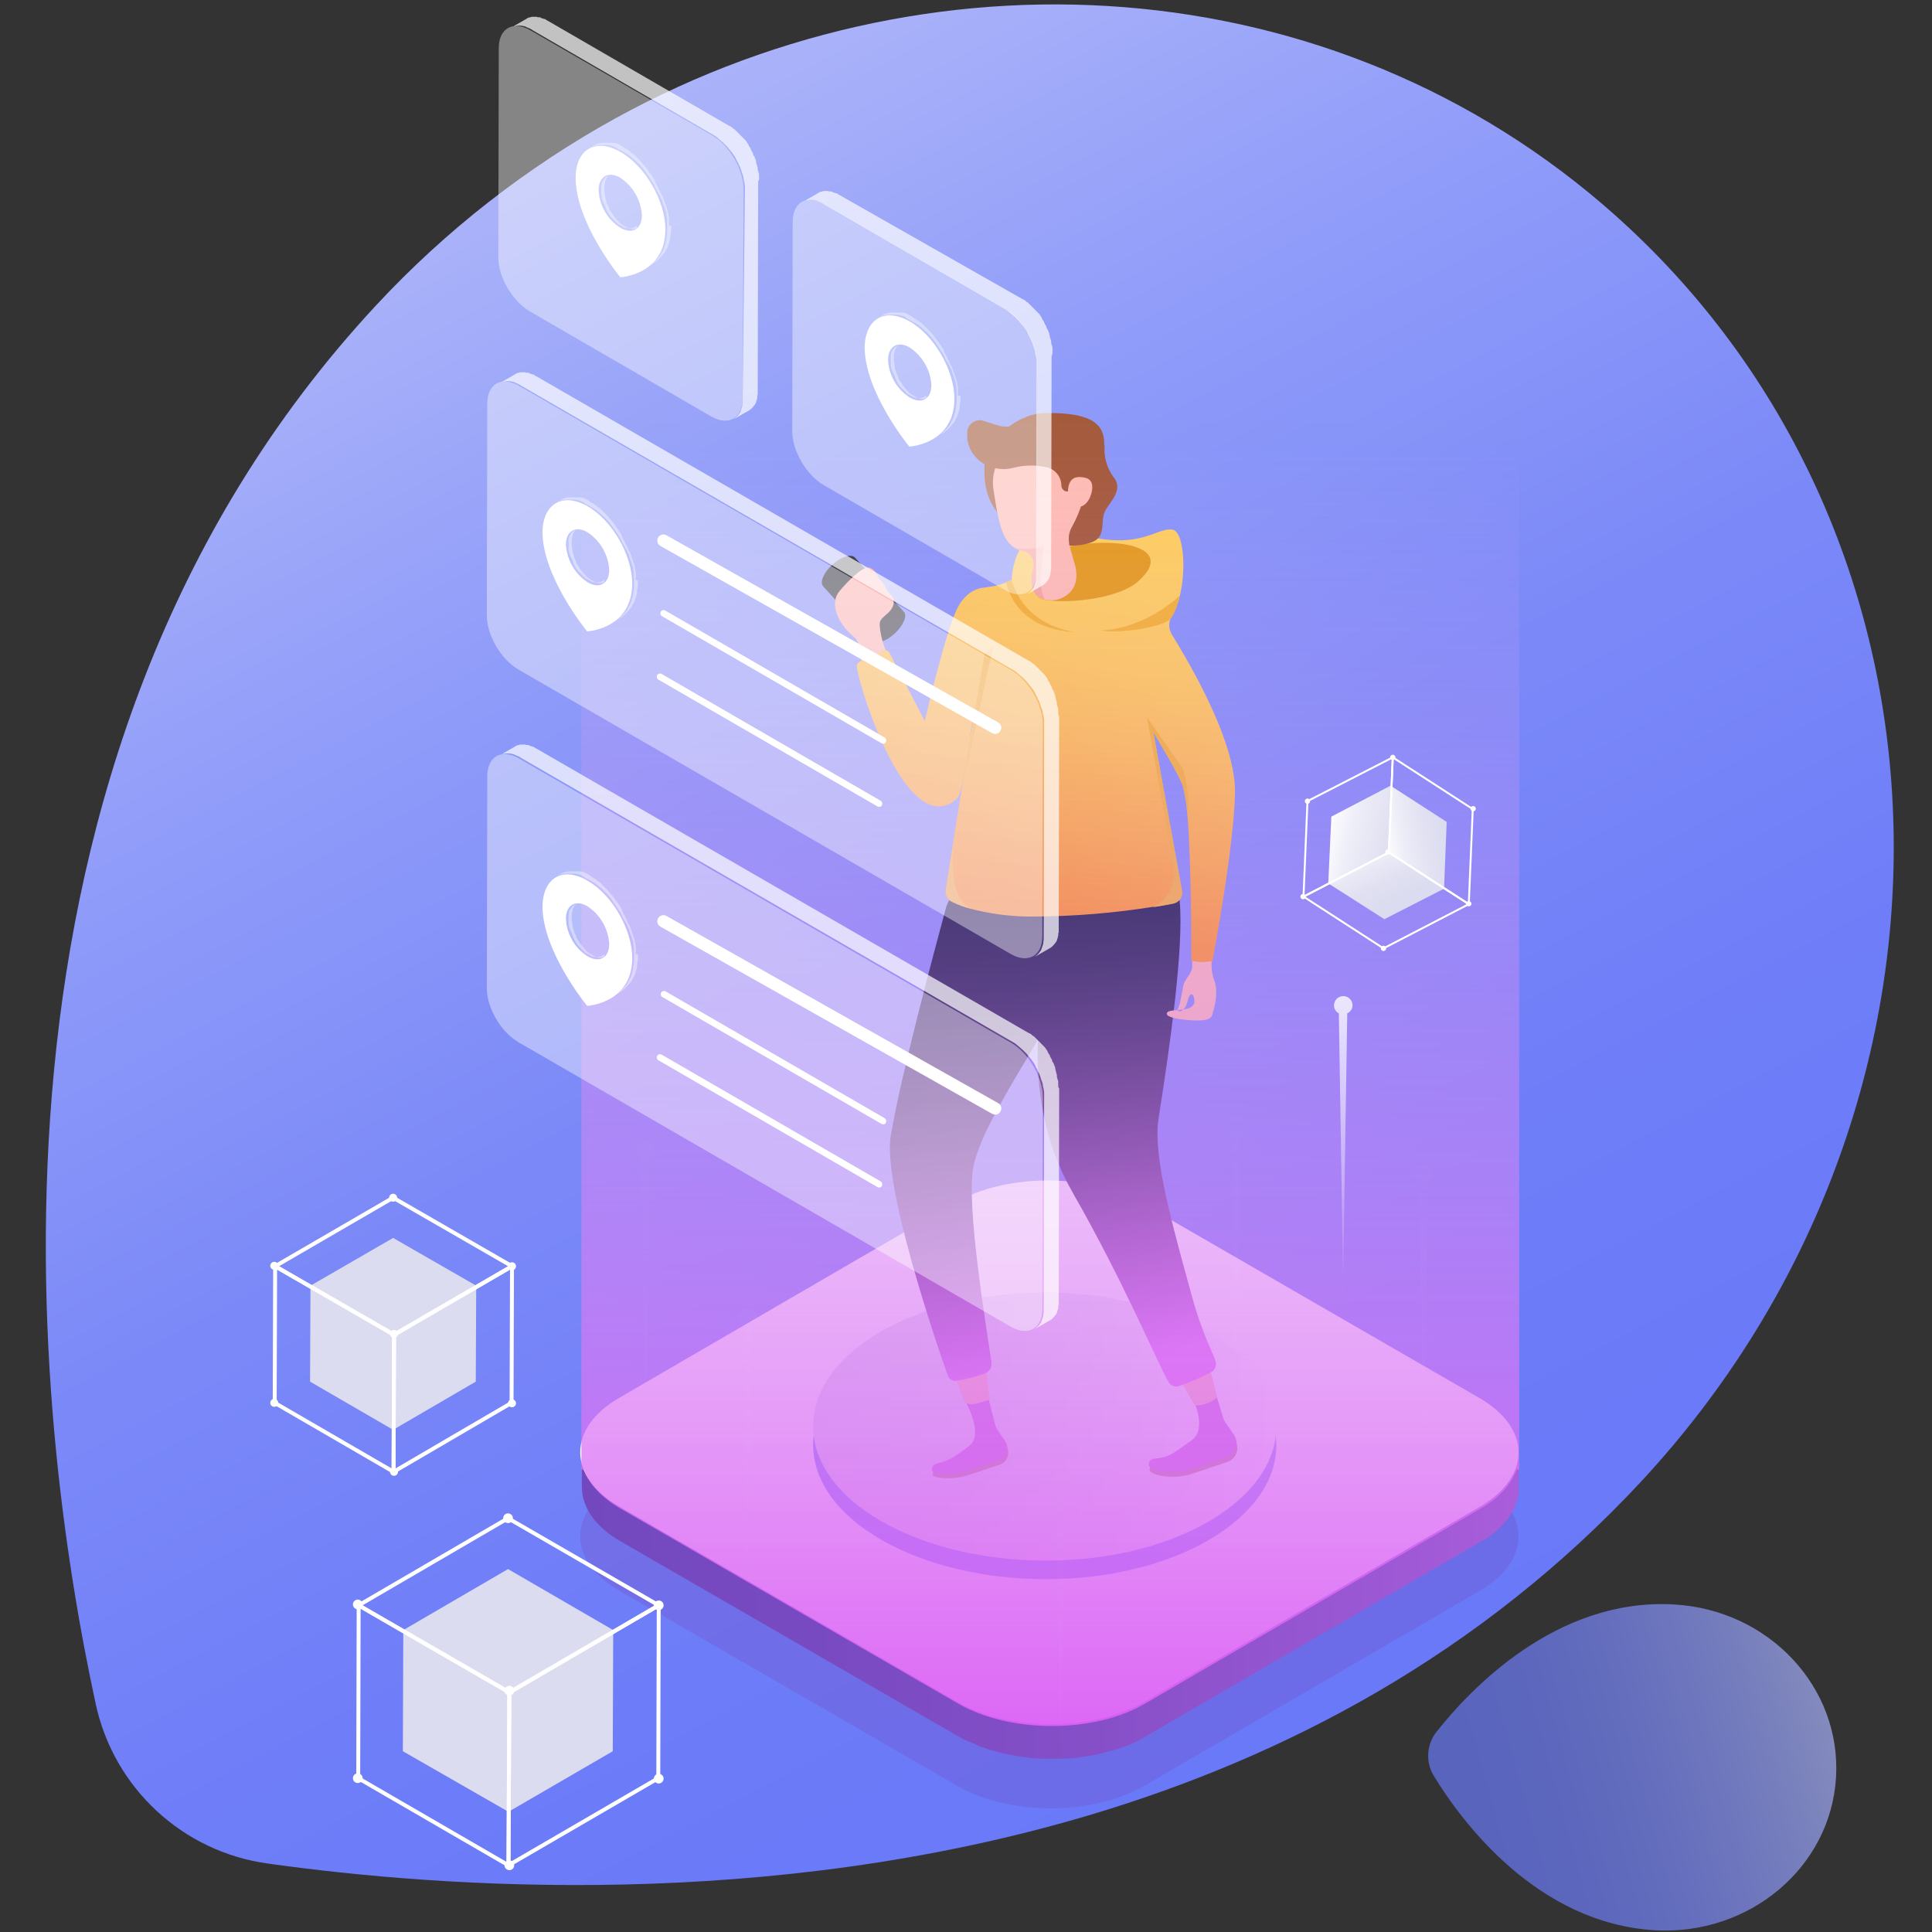 <svg width="280" height="280" viewBox="0 0 280 280" fill="none" xmlns="http://www.w3.org/2000/svg">
<rect x="0" y="0" width="280" height="280" fill="#333333" stroke="none"/>
<path fill-rule="evenodd" clip-rule="evenodd" d="M13.871 246.945C16.497 259.124 26.45 268.364 38.786 270.075C64.405 273.663 111.224 276.931 157.786 263.091C186.224 254.634 214.533 239.769 237.846 214.716C287.419 161.343 286.522 79.97 235.925 32.876C195.895 -4.35 136.715 -8.964 89.255 17.114C76.32 24.246 64.603 33.393 54.542 44.211C-6.944 110.341 5.033 206.13 13.871 246.945Z" fill="url(#paint0_linear_269_1479)"/>
<path opacity="0.7" fill-rule="evenodd" clip-rule="evenodd" d="M242.585 232.528C225.549 231.567 213.059 244.83 208.192 250.981C206.732 252.824 206.578 255.384 207.808 257.388C211.907 264.116 222.795 278.725 239.831 279.75C253.538 280.519 265.322 270.652 266.091 257.581C266.859 244.51 256.356 233.297 242.585 232.528Z" fill="url(#paint1_linear_269_1479)"/>
<g opacity="0.3">
<path fill-rule="evenodd" clip-rule="evenodd" d="M214.404 214.78C221.962 219.137 221.962 226.185 214.469 230.542L165.856 258.798C158.363 263.155 146.194 263.155 138.7 258.798L89.768 230.542C82.21 226.185 82.21 219.137 89.704 214.78L138.316 186.524C145.809 182.167 157.979 182.167 165.472 186.524L214.404 214.78Z" fill="#7649C1"/>
</g>
<path fill-rule="evenodd" clip-rule="evenodd" d="M220.105 210.871V211.128C220.064 211.299 220.021 211.47 219.979 211.641C219.979 211.705 219.914 211.833 219.914 211.897C219.914 211.961 219.85 212.089 219.85 212.153C219.85 212.217 219.786 212.345 219.786 212.409C219.786 212.474 219.722 212.602 219.722 212.666C219.722 212.73 219.658 212.858 219.658 212.922C219.658 212.986 219.594 213.114 219.53 213.242C219.466 213.371 219.466 213.435 219.402 213.499C219.338 213.563 219.274 213.691 219.274 213.755C219.274 213.819 219.21 213.883 219.146 214.011C219.096 214.126 219.032 214.234 218.954 214.332C218.89 214.396 218.89 214.46 218.826 214.524C218.762 214.588 218.634 214.78 218.569 214.908C218.505 215.036 218.505 215.036 218.441 215.101C218.289 215.308 218.117 215.501 217.929 215.677C217.865 215.741 217.865 215.805 217.801 215.805C217.668 215.97 217.518 216.121 217.353 216.254L217.16 216.446L216.904 216.702C216.84 216.766 216.712 216.83 216.648 216.895C216.527 216.96 216.418 217.047 216.328 217.151C216.264 217.215 216.136 217.279 216.072 217.343C215.95 217.408 215.842 217.495 215.751 217.599C215.623 217.663 215.559 217.728 215.431 217.792C215.316 217.841 215.209 217.906 215.111 217.984C214.983 218.048 214.791 218.176 214.663 218.24L166.05 246.496C165.602 246.753 165.218 246.945 164.769 247.201C164.655 247.251 164.547 247.315 164.449 247.393C164.056 247.591 163.649 247.763 163.232 247.906C163.168 247.906 163.104 247.97 163.04 247.97C162.584 248.158 162.112 248.308 161.631 248.419C161.32 248.534 160.998 248.62 160.67 248.675L159.902 248.867C159.534 248.929 159.17 249.015 158.813 249.123C158.563 249.197 158.305 249.24 158.044 249.252C157.916 249.252 157.852 249.316 157.724 249.316L156.379 249.508C156.251 249.508 156.123 249.572 155.995 249.572C155.739 249.572 155.483 249.636 155.226 249.636C154.802 249.689 154.373 249.711 153.945 249.7H151.191C150.87 249.711 150.548 249.689 150.231 249.636C149.91 249.636 149.654 249.572 149.334 249.572C149.01 249.561 148.689 249.518 148.373 249.444C148.117 249.38 147.797 249.38 147.541 249.316L146.516 249.123L145.747 248.931C145.336 248.847 144.93 248.74 144.53 248.611L143.762 248.419C143.634 248.355 143.506 248.355 143.378 248.29L142.225 247.906C142.097 247.842 141.969 247.842 141.904 247.778C141.552 247.655 141.209 247.506 140.88 247.329C140.688 247.265 140.559 247.201 140.367 247.137C139.855 246.881 139.407 246.689 138.958 246.432L90.026 218.176C88.938 217.549 87.928 216.796 87.016 215.933C86.7 215.629 86.401 215.309 86.119 214.972C85.735 214.46 85.415 213.947 85.094 213.435C84.592 212.441 84.329 211.344 84.326 210.231V215.485C84.326 218.368 86.183 221.252 90.026 223.43L138.958 251.686C139.408 251.959 139.879 252.195 140.367 252.391C140.559 252.455 140.688 252.519 140.88 252.583C141.072 252.647 141.456 252.84 141.712 252.968C141.761 252.975 141.806 252.997 141.84 253.032C141.969 253.096 142.033 253.096 142.161 253.16L143.314 253.544C143.442 253.609 143.57 253.609 143.698 253.673C143.826 253.737 143.89 253.737 143.954 253.737C144.146 253.801 144.274 253.801 144.466 253.865C144.851 253.993 145.235 254.057 145.683 254.185C145.811 254.185 145.875 254.249 146.004 254.249C146.147 254.302 146.3 254.324 146.452 254.313L147.477 254.506C147.605 254.506 147.733 254.57 147.861 254.57C148.013 254.559 148.166 254.581 148.309 254.634C148.629 254.698 148.95 254.698 149.27 254.762C149.398 254.762 149.59 254.826 149.718 254.826H150.167C150.487 254.826 150.807 254.89 151.127 254.89H153.881C154.33 254.89 154.714 254.826 155.162 254.826C155.336 254.836 155.509 254.815 155.675 254.762H155.931C156.062 254.772 156.194 254.75 156.315 254.698L157.66 254.506C157.788 254.506 157.852 254.441 157.98 254.441H158.109C158.301 254.377 158.493 254.377 158.749 254.313C159.118 254.258 159.483 254.173 159.838 254.057L160.606 253.865C160.927 253.801 161.247 253.673 161.567 253.609C161.631 253.609 161.695 253.544 161.759 253.544L162.912 253.16C162.976 253.16 163.04 253.096 163.104 253.096C163.553 252.904 163.937 252.776 164.321 252.583L164.705 252.391C165.153 252.195 165.581 251.959 165.986 251.686L214.599 223.43C214.663 223.366 214.727 223.366 214.855 223.302C214.983 223.238 214.983 223.238 215.047 223.174C215.162 223.124 215.269 223.06 215.367 222.982C215.495 222.917 215.559 222.853 215.687 222.789C215.809 222.724 215.917 222.637 216.008 222.533C216.104 222.485 216.191 222.42 216.264 222.341C216.385 222.276 216.494 222.189 216.584 222.085C216.648 222.02 216.776 221.956 216.84 221.892L217.096 221.636L217.224 221.508C217.26 221.508 217.289 221.479 217.289 221.444C217.454 221.311 217.604 221.16 217.737 220.995C217.801 220.931 217.801 220.867 217.865 220.867C218.057 220.675 218.185 220.483 218.377 220.29L218.505 220.162C218.569 220.034 218.698 219.906 218.762 219.778C218.826 219.65 218.826 219.65 218.89 219.586C218.939 219.471 219.004 219.363 219.082 219.265L219.146 219.201C219.146 219.137 219.21 219.137 219.21 219.073C219.277 219.002 219.322 218.913 219.338 218.817C219.402 218.753 219.402 218.625 219.466 218.56C219.53 218.496 219.53 218.368 219.594 218.24C219.658 218.112 219.658 218.176 219.658 218.112C219.658 218.048 219.658 218.048 219.722 217.984C219.773 217.909 219.796 217.818 219.786 217.728C219.786 217.663 219.85 217.535 219.85 217.471C219.85 217.407 219.914 217.279 219.914 217.215C219.914 217.151 219.915 217.087 219.979 217.087V216.959C220.021 216.788 220.064 216.617 220.107 216.446V210.872L220.105 210.871Z" fill="url(#paint2_linear_269_1479)"/>
<path fill-rule="evenodd" clip-rule="evenodd" d="M214.404 202.606C221.962 206.963 221.962 214.011 214.469 218.368L165.856 246.624C158.363 250.981 146.194 250.981 138.7 246.624L89.768 218.368C82.21 214.011 82.21 206.963 89.704 202.606L138.316 174.35C145.809 169.993 157.979 169.993 165.472 174.35L214.404 202.606Z" fill="white"/>
<path fill-rule="evenodd" clip-rule="evenodd" d="M175.086 195.686C188.215 203.247 188.279 215.549 175.214 223.174C162.148 230.798 140.948 230.734 127.754 223.174C114.561 215.613 114.561 203.247 127.626 195.686C140.692 188.125 161.949 188.125 175.086 195.686Z" fill="url(#paint3_linear_269_1479)"/>
<path fill-rule="evenodd" clip-rule="evenodd" d="M175.086 192.995C188.215 200.556 188.279 212.858 175.214 220.483C162.148 228.107 140.948 228.043 127.754 220.483C114.561 212.922 114.561 200.556 127.626 192.995C140.692 185.435 161.949 185.435 175.086 192.995Z" fill="url(#paint4_linear_269_1479)"/>
<path fill-rule="evenodd" clip-rule="evenodd" d="M129.67 91.823C128.389 92.977 126.98 93.425 126.403 92.848L119.294 84.967C118.781 84.391 119.358 82.981 120.639 81.828C121.92 80.674 123.329 80.226 123.905 80.803L131.015 88.684C131.533 89.26 130.893 90.67 129.67 91.823Z" fill="#373C41"/>
<path fill-rule="evenodd" clip-rule="evenodd" d="M124.93 97.269C124.738 96.18 125.122 93.425 123.713 92.272C121.215 90.157 120.255 87.338 121.664 85.672C122.56 84.583 124.994 81.956 126.019 82.276C127.044 82.597 127.044 83.622 127.62 84.07C128.196 84.519 128.517 85.736 129.093 86.185C129.67 86.633 129.862 87.851 128.581 88.94C127.3 90.029 127.556 90.093 127.492 90.67C127.606 91.925 127.909 93.156 128.389 94.322C128.761 94.992 128.979 95.736 129.029 96.501C128.971 97.718 125.442 99.954 124.93 97.269Z" fill="#FFBDB4"/>
<path fill-rule="evenodd" clip-rule="evenodd" d="M145.489 209.078C142.428 211.16 138.955 212.559 135.306 213.178C135.217 213.334 135.173 213.512 135.178 213.691C135.178 214.268 138.124 214.524 140.429 213.755C142.735 212.986 144.849 212.281 144.849 212.281C145.398 212.111 145.835 211.69 146.024 211.146C146.214 210.603 146.134 210.001 145.809 209.526L145.489 209.078Z" fill="#B58281"/>
<path fill-rule="evenodd" clip-rule="evenodd" d="M142.735 200.684L144.272 206.643C144.353 206.869 144.461 207.084 144.593 207.284L145.681 208.885C146.006 209.361 146.086 209.962 145.896 210.506C145.707 211.049 145.27 211.47 144.721 211.641C144.721 211.641 142.543 212.41 140.301 213.114C138.06 213.819 135.05 213.627 135.05 213.05C135.05 211.705 136.395 212.41 138.444 211C139.155 210.543 139.841 210.049 140.5 209.52C142.293 208.11 140.756 204.522 139.603 202.472C139.219 201.767 139.603 199.909 140.436 199.781L140.948 199.653C141.322 199.549 141.722 199.6 142.058 199.794C142.394 199.988 142.638 200.309 142.735 200.684Z" fill="#C564E0"/>
<path fill-rule="evenodd" clip-rule="evenodd" d="M178.602 208.116C175.925 210.386 172.565 211.694 169.059 211.832C167.522 212.345 166.625 211.832 166.625 213.05C166.625 213.755 170.02 214.524 172.645 213.627C175.271 212.729 177.833 211.897 177.833 211.897C178.467 211.691 178.97 211.204 179.195 210.578C179.421 209.951 179.344 209.255 178.986 208.693L178.602 208.116Z" fill="#B58281"/>
<path fill-rule="evenodd" clip-rule="evenodd" d="M175.463 199.53L177.257 205.425C177.324 205.676 177.432 205.914 177.577 206.13L178.858 207.988C179.226 208.548 179.31 209.248 179.083 209.878C178.856 210.509 178.345 210.995 177.705 211.192C177.705 211.192 175.143 212.089 172.517 212.922C169.891 213.755 166.497 213.05 166.497 212.345C166.497 210.743 167.97 212.025 170.404 210.359C171.236 209.782 172.069 209.205 172.838 208.629C174.951 206.963 173.094 202.798 171.813 200.427C171.595 200.026 171.578 199.546 171.766 199.131C171.955 198.715 172.328 198.412 172.773 198.313L173.414 198.185C174.332 198.082 175.192 198.647 175.463 199.53Z" fill="#C564E0"/>
<path fill-rule="evenodd" clip-rule="evenodd" d="M138.252 199.018C139.213 201.645 139.853 203.311 139.853 203.311C141.07 203.823 142.223 203.182 143.44 202.862C143.44 202.862 143.184 200.94 142.863 198.057C141.347 198.469 139.807 198.79 138.252 199.018H138.252Z" fill="#FFBDB4"/>
<path fill-rule="evenodd" clip-rule="evenodd" d="M171.172 200.235C172.453 202.414 173.158 203.695 173.158 203.695C174.332 203.724 175.474 203.313 176.36 202.542C176.36 202.542 176.04 201.004 175.4 198.505C174.035 199.186 172.622 199.764 171.172 200.235Z" fill="#FFBDB4"/>
<path fill-rule="evenodd" clip-rule="evenodd" d="M176.168 197.288C175.72 195.879 174.183 193.187 172.709 187.741C170.212 178.579 167.009 167.75 167.906 162.112C169.571 151.54 171.557 137.508 170.98 130.716C170.532 125.334 148.499 127.576 140.622 128.538C138.95 128.743 137.562 129.929 137.099 131.549C135.306 138.213 130.566 155.833 129.093 164.611C127.876 171.787 135.818 195.046 137.355 199.338C137.523 199.854 138.034 200.177 138.572 200.107C139.968 199.895 141.34 199.552 142.671 199.082C143.344 198.853 143.77 198.188 143.696 197.48C142.991 192.547 139.981 174.734 141.07 169.096C141.967 164.419 147.026 156.474 150.421 150.707C150.165 157.819 151.254 165.508 155.481 172.876C162.846 185.755 167.586 197.16 169.315 200.236C169.624 200.808 170.298 201.078 170.916 200.876C172.525 200.313 174.088 199.628 175.592 198.826C176.112 198.505 176.35 197.872 176.168 197.288Z" fill="url(#paint5_linear_269_1479)"/>
<path fill-rule="evenodd" clip-rule="evenodd" d="M171.044 145.197C171.3 144.043 171.428 142.89 171.621 142.441C171.756 142.177 171.906 141.92 172.069 141.673C172.416 141.267 172.658 140.783 172.773 140.263L172.838 138.341C172.838 137.38 173.286 136.675 174.247 136.675C175.271 136.675 175.72 137.572 175.592 138.533V139.878C175.579 140.691 175.732 141.497 176.04 142.249C176.552 143.851 176.104 145.709 175.656 147.183C175.335 148.08 173.158 147.952 171.428 147.759C170.276 147.631 168.867 147.311 169.123 146.798C169.507 145.965 173.734 147.055 173.03 144.556C172.966 144.428 172.902 144.107 172.709 144.107C172.261 144.107 172.133 145.132 171.941 145.645C171.621 146.35 171.108 146.67 170.852 146.542C170.468 146.478 170.852 146.029 171.044 145.197Z" fill="#FAB9AF"/>
<path fill-rule="evenodd" clip-rule="evenodd" d="M169.827 89.26C169.319 90.085 169.319 91.127 169.827 91.951C174.055 98.807 178.986 108.226 178.986 114.697C178.922 122.45 175.72 139.302 175.72 139.302C175.211 139.377 174.697 139.42 174.183 139.43C173.665 139.415 173.151 139.35 172.646 139.238C172.646 139.238 172.71 125.398 172.069 117.901C171.97 116.54 171.756 115.189 171.429 113.865C170.98 112.583 169.251 109.572 167.137 106.048L171.301 128.986C171.391 129.411 171.306 129.855 171.065 130.217C170.824 130.579 170.447 130.828 170.02 130.908C169.452 131.05 168.779 131.157 168.002 131.281C167.727 131.324 167.439 131.37 167.137 131.421C161.46 132.329 155.722 132.8 149.973 132.83C147.15 132.873 144.332 132.572 141.582 131.933C141.326 131.869 141.07 131.805 140.878 131.741H140.814C139.839 131.505 138.894 131.162 137.996 130.716C137.297 130.415 136.898 129.671 137.035 128.922L138.316 121.041C138.312 120.868 138.334 120.695 138.38 120.528L140.045 110.148C139.937 110.744 139.843 111.314 139.755 111.848C139.426 113.844 139.178 115.345 138.572 115.851C131.719 121.617 124.994 101.306 124.161 96.693C124.114 96.329 124.327 95.981 124.674 95.86C125.816 95.551 126.899 95.053 127.876 94.386C128.053 94.245 128.287 94.198 128.504 94.262C128.721 94.326 128.893 94.492 128.965 94.707L134.025 104.51C134.025 104.51 136.907 91.951 138.7 88.235C139.661 86.249 141.262 85.224 142.671 85.16L144.272 84.903C145.099 84.713 145.896 84.411 146.642 84.006V83.878C146.642 83.878 146.77 74.524 155.993 77.279C162.296 79.161 165.398 78.022 167.487 77.255C168.455 76.9 169.205 76.624 169.956 76.766C171.941 77.151 172.133 85.736 169.827 89.26ZM140.558 107.201C140.659 105.992 140.852 104.793 141.134 103.613L140.558 107.201Z" fill="url(#paint6_linear_269_1479)"/>
<path fill-rule="evenodd" clip-rule="evenodd" d="M150.421 81.123C150.421 81.123 148.051 86.377 151.574 86.954C155.096 87.531 162.718 86.698 165.28 83.943C171.813 77.663 154.968 77.343 150.421 81.123Z" fill="#E59B1A"/>
<path fill-rule="evenodd" clip-rule="evenodd" d="M160.092 64.528C159.945 66.171 160.4 67.811 161.373 69.141C162.974 71.064 160.669 72.858 160.092 74.203C159.516 75.549 160.22 77.471 158.683 78.368C157.146 79.265 152.855 79.521 152.15 77.92C151.446 76.318 155.231 63.631 160.092 64.528Z" fill="#A55A3C"/>
<path fill-rule="evenodd" clip-rule="evenodd" d="M142.671 67.988C142.415 76.638 150.485 78.304 155.161 78.304C159.836 78.304 160.028 67.924 160.028 64.208C160.028 60.492 156.313 59.851 151.638 59.851C147.923 59.851 144.465 62.734 142.991 65.49C142.755 66.301 142.647 67.144 142.671 67.988Z" fill="#A55A3C"/>
<path fill-rule="evenodd" clip-rule="evenodd" d="M155.417 76.247C155.032 76.859 154.852 77.577 154.904 78.298C154.904 78.554 154.968 78.81 154.968 79.003C154.968 79.067 155.032 79.131 155.032 79.195L155.865 82.142C156.441 84.833 155.161 86.307 153.303 86.884C152.673 87.044 152.012 87.044 151.382 86.884C151.045 86.773 150.722 86.623 150.421 86.435C149.46 85.794 149.396 84.449 149.524 83.296L149.716 82.463C149.884 81.927 149.82 81.345 149.541 80.859C149.261 80.372 148.791 80.024 148.243 79.9C147.809 79.808 147.396 79.634 147.026 79.387C145.617 78.49 145.041 76.76 144.529 74.261C144.336 73.3 144.208 72.275 144.016 71.186C143.816 70.097 143.882 68.976 144.208 67.918C145.233 64.906 148.5 63.241 151.446 63.241C153.609 63.089 155.595 64.44 156.249 66.508C156.529 67.362 156.722 68.243 156.826 69.135C156.879 69.453 156.9 69.775 156.89 70.096C156.89 70.481 156.954 70.865 156.954 71.25C156.946 72.008 156.839 72.762 156.634 73.492C156.303 74.442 155.896 75.363 155.417 76.247Z" fill="#FFBDB4"/>
<path fill-rule="evenodd" clip-rule="evenodd" d="M142.351 60.94L144.593 61.645C145.427 61.901 146.32 61.901 147.155 61.645L151.638 60.363C154.328 60.363 158.875 61.901 158.299 65.809L157.793 68.558C157.575 69.659 156.667 70.49 155.551 70.609C155.424 71.027 155.009 71.29 154.576 71.225C154.143 71.161 153.823 70.79 153.822 70.352C153.805 69.095 152.933 68.011 151.708 67.725C150.125 67.363 148.478 67.385 146.905 67.789C143.766 68.622 140.5 66.7 140.18 63.496V62.856C140.139 62.289 140.365 61.735 140.791 61.359C141.217 60.984 141.794 60.828 142.351 60.94Z" fill="#A55A3C"/>
<path fill-rule="evenodd" clip-rule="evenodd" d="M154.776 71.256C154.776 72.473 155.224 73.434 156.377 73.434C157.53 73.434 158.299 71.769 158.299 70.615C158.299 69.462 157.53 69.142 156.377 69.142C155.224 69.142 154.776 70.103 154.776 71.256Z" fill="#FFBDB4"/>
<path fill-rule="evenodd" clip-rule="evenodd" d="M142.671 94.835L139.277 115.082L143.952 93.682L142.671 94.835Z" fill="#F4B22F"/>
<path fill-rule="evenodd" clip-rule="evenodd" d="M146.642 84.006C146.642 84.006 147.795 90.35 155.865 91.631C150.421 91.311 146.898 88.812 145.81 84.391L146.642 84.006Z" fill="#F4B22F"/>
<path fill-rule="evenodd" clip-rule="evenodd" d="M170.98 86.313C170.98 86.313 166.177 91.054 159.58 91.375C161.693 91.823 167.842 91.118 169.571 89.773C170.532 88.62 170.98 86.313 170.98 86.313Z" fill="#F4B22F"/>
<path fill-rule="evenodd" clip-rule="evenodd" d="M172.069 117.966C171.982 116.603 171.767 115.252 171.429 113.929C170.98 112.647 169.251 109.636 167.137 106.112L171.3 129.05C171.391 129.476 171.306 129.919 171.065 130.281C170.823 130.643 170.447 130.892 170.02 130.972C169.315 131.101 168.354 131.293 167.137 131.485C169.326 130.371 170.505 127.934 170.02 125.526C169.315 121.169 166.241 103.998 166.241 103.998L171.429 111.366C171.429 111.238 172.71 115.915 172.069 117.966Z" fill="#F4B22F"/>
<path fill-rule="evenodd" clip-rule="evenodd" d="M140.878 131.741C139.903 131.506 138.958 131.162 138.06 130.716C137.372 130.403 136.979 129.668 137.099 128.922L138.38 121.041C138.06 123.091 137.298 130.332 140.878 131.741Z" fill="#F4B22F"/>
<path opacity="0.7" fill-rule="evenodd" clip-rule="evenodd" d="M151.388 86.826C151.051 86.715 150.728 86.565 150.427 86.377C149.467 85.737 149.402 84.391 149.531 83.238L149.723 82.405C149.89 81.869 149.827 81.287 149.547 80.801C149.267 80.314 148.797 79.966 148.25 79.842C147.815 79.75 147.402 79.576 147.033 79.329C148.457 79.721 149.973 79.608 151.324 79.009C151.253 80.732 150.165 84.455 151.388 86.826Z" fill="#F49E95"/>
<path fill-rule="evenodd" clip-rule="evenodd" d="M220.233 61.261H84.26V212.986H84.644C85.349 215.036 87.142 217.023 89.896 218.625L138.828 246.881C146.386 251.238 158.555 251.238 165.985 246.881L214.597 218.625C217.351 217.023 219.08 215.036 219.785 212.986H220.169V61.261H220.233Z" fill="url(#paint7_linear_269_1479)"/>
<path opacity="0.7" fill-rule="evenodd" clip-rule="evenodd" d="M153.367 103.485V102.844C153.37 102.754 153.348 102.666 153.303 102.588C153.312 102.517 153.288 102.447 153.239 102.396C153.242 102.306 153.22 102.217 153.175 102.139V101.877C153.175 101.813 153.111 101.684 153.111 101.62C153.111 101.556 153.047 101.492 153.047 101.428V101.364C153.047 101.3 152.983 101.236 152.983 101.108C152.983 100.98 152.919 100.98 152.919 100.851V100.723C152.912 100.675 152.89 100.63 152.855 100.595C152.855 100.531 152.791 100.467 152.791 100.403C152.784 100.354 152.761 100.309 152.727 100.275V100.211C152.663 100.147 152.663 100.083 152.599 100.018C152.534 99.954 152.534 99.89 152.47 99.762V99.634C152.406 99.57 152.406 99.506 152.342 99.442C152.278 99.378 152.278 99.314 152.214 99.186C152.15 99.057 152.15 99.121 152.15 99.057V98.993C152.086 98.929 152.086 98.865 152.022 98.801C151.958 98.737 151.894 98.609 151.83 98.481V98.417C151.766 98.288 151.638 98.16 151.574 98.032C151.51 97.968 151.446 97.84 151.382 97.776L151.189 97.584L150.997 97.391L150.805 97.199L150.677 97.071L150.485 96.879L150.421 96.815L150.357 96.751L150.293 96.687L150.101 96.495L150.037 96.43L149.973 96.366L149.909 96.302C149.844 96.238 149.78 96.174 149.716 96.174C149.652 96.174 149.588 96.11 149.588 96.046C149.524 95.982 149.46 95.982 149.396 95.918C149.332 95.854 149.268 95.854 149.204 95.79H149.14L77.733 54.533C77.685 54.526 77.64 54.504 77.605 54.469C77.541 54.405 77.477 54.405 77.413 54.341C77.349 54.277 77.349 54.277 77.285 54.277H77.221C77.157 54.277 77.093 54.212 77.029 54.212C76.965 54.212 76.901 54.148 76.837 54.148C76.773 54.148 76.773 54.148 76.709 54.084C76.644 54.02 76.58 54.02 76.516 54.02H76.324C76.254 54.029 76.183 54.005 76.132 53.956H75.492C75.401 53.947 75.311 53.969 75.235 54.02H75.171C75.107 54.02 74.979 54.084 74.915 54.084C74.8 54.134 74.693 54.199 74.595 54.277L72.353 55.558C72.468 55.509 72.576 55.444 72.674 55.366C72.749 55.315 72.839 55.292 72.93 55.302H72.994C73.122 55.302 73.186 55.238 73.314 55.238H73.762C73.894 55.228 74.026 55.25 74.147 55.302H74.211C74.347 55.315 74.478 55.359 74.595 55.43C74.739 55.506 74.889 55.57 75.043 55.622C75.206 55.683 75.357 55.769 75.492 55.878L146.905 97.142C147.069 97.226 147.22 97.334 147.353 97.462C147.481 97.59 147.609 97.654 147.737 97.782L147.801 97.846C147.929 97.975 148.058 98.039 148.186 98.167L148.25 98.231L148.634 98.615C148.778 98.751 148.906 98.901 149.018 99.064C149.146 99.192 149.274 99.384 149.403 99.512C149.531 99.641 149.595 99.833 149.723 99.961C149.851 100.089 149.851 100.153 149.915 100.281C149.982 100.352 150.027 100.441 150.043 100.537C150.043 100.602 150.107 100.602 150.107 100.666C150.182 100.821 150.267 100.971 150.363 101.114V101.178C150.427 101.37 150.555 101.499 150.619 101.691C150.684 101.883 150.748 102.011 150.812 102.203V102.267C150.865 102.442 150.929 102.613 151.004 102.78C151.076 102.942 151.12 103.116 151.132 103.293V103.357C151.196 103.549 151.196 103.741 151.26 103.869C151.26 104.062 151.324 104.254 151.324 104.382V104.959L151.26 135.65V136.226C151.26 136.354 151.196 136.483 151.196 136.675V136.739C151.183 136.875 151.139 137.006 151.068 137.123V137.187C151.004 137.316 151.004 137.38 150.94 137.508V137.572C150.89 137.687 150.826 137.794 150.748 137.892C150.66 138.035 150.552 138.165 150.427 138.277L150.363 138.341C150.235 138.469 150.107 138.533 149.979 138.661L152.221 137.38C152.364 137.292 152.493 137.184 152.605 137.059L152.669 136.995C152.797 136.867 152.861 136.739 152.989 136.611C153.053 136.483 153.117 136.418 153.181 136.29V136.226C153.181 136.162 153.245 136.098 153.245 136.034C153.245 135.97 153.245 135.97 153.309 135.906V135.778C153.309 135.714 153.374 135.65 153.374 135.521V135.329C153.365 135.259 153.389 135.188 153.438 135.137V134.496L153.502 103.805C153.367 103.613 153.367 103.549 153.367 103.485Z" fill="white"/>
<g opacity="0.4">
<path fill-rule="evenodd" clip-rule="evenodd" d="M146.578 97.141C149.076 98.615 151.125 102.075 151.125 104.958L151.061 135.65C151.061 138.533 149.012 139.686 146.514 138.277L75.101 97.013C72.603 95.54 70.553 92.08 70.553 89.197L70.618 58.505C70.618 55.622 72.667 54.469 75.165 55.878L146.578 97.141Z" fill="white"/>
</g>
<path opacity="0.7" fill-rule="evenodd" clip-rule="evenodd" d="M153.367 157.435V156.794C153.37 156.704 153.348 156.615 153.303 156.538C153.312 156.467 153.288 156.397 153.239 156.345C153.242 156.256 153.22 156.167 153.175 156.089V155.833C153.175 155.769 153.111 155.641 153.111 155.576C153.111 155.512 153.047 155.448 153.047 155.384V155.32C153.047 155.256 152.983 155.192 152.983 155.064C152.983 154.936 152.919 154.936 152.919 154.808V154.679C152.912 154.631 152.89 154.586 152.855 154.551C152.855 154.487 152.791 154.423 152.791 154.359C152.784 154.31 152.761 154.265 152.727 154.231V154.167C152.663 154.103 152.663 154.039 152.599 153.975C152.534 153.911 152.534 153.846 152.47 153.718V153.59C152.406 153.526 152.406 153.462 152.342 153.398C152.278 153.334 152.278 153.27 152.214 153.142C152.15 153.014 152.15 153.078 152.15 153.014V152.949C152.086 152.885 152.086 152.821 152.022 152.757C151.958 152.693 151.894 152.565 151.83 152.437V152.373C151.766 152.245 151.638 152.116 151.574 151.988C151.51 151.924 151.446 151.796 151.382 151.732L151.189 151.54L150.997 151.348L150.805 151.155L150.677 151.027L150.485 150.835L150.421 150.771L150.357 150.707L150.293 150.643L150.101 150.451L150.037 150.387L149.973 150.322L149.909 150.258C149.844 150.194 149.78 150.13 149.716 150.13C149.652 150.13 149.588 150.066 149.588 150.002C149.524 149.938 149.46 149.938 149.396 149.874C149.332 149.81 149.268 149.81 149.204 149.746H149.14L77.733 108.483C77.685 108.476 77.64 108.453 77.605 108.419C77.541 108.354 77.477 108.354 77.413 108.29C77.349 108.226 77.349 108.226 77.285 108.226H77.221C77.157 108.226 77.093 108.162 77.029 108.162C76.965 108.162 76.901 108.098 76.837 108.098C76.773 108.098 76.773 108.098 76.709 108.034C76.644 107.97 76.58 107.97 76.516 107.97H76.324C76.254 107.979 76.183 107.955 76.132 107.906H75.492C75.401 107.896 75.311 107.919 75.235 107.97H75.171C75.107 107.97 74.979 108.034 74.915 108.034C74.8 108.084 74.693 108.148 74.595 108.226L72.353 109.508C72.468 109.458 72.576 109.394 72.674 109.316C72.749 109.265 72.839 109.242 72.93 109.251H72.994C73.122 109.251 73.186 109.187 73.314 109.187H73.762C73.894 109.177 74.026 109.199 74.147 109.251H74.211C74.347 109.265 74.478 109.309 74.595 109.38C74.739 109.455 74.889 109.52 75.043 109.572C75.206 109.633 75.357 109.719 75.492 109.828L146.905 151.091C147.069 151.176 147.22 151.284 147.353 151.412C147.481 151.54 147.609 151.604 147.737 151.732L147.801 151.796C147.929 151.924 148.058 151.988 148.186 152.116L148.25 152.181L148.634 152.565C148.778 152.7 148.906 152.851 149.018 153.014C149.146 153.142 149.274 153.334 149.403 153.462C149.531 153.59 149.595 153.782 149.723 153.911C149.851 154.039 149.851 154.103 149.915 154.231C149.982 154.302 150.027 154.391 150.043 154.487C150.043 154.551 150.107 154.551 150.107 154.615C150.182 154.771 150.267 154.921 150.363 155.064V155.128C150.427 155.32 150.555 155.448 150.619 155.641C150.684 155.833 150.748 155.961 150.812 156.153V156.217C150.865 156.392 150.929 156.563 151.004 156.73C151.076 156.892 151.12 157.065 151.132 157.242V157.306C151.196 157.499 151.196 157.691 151.26 157.819C151.26 158.011 151.324 158.203 151.324 158.332V158.908L151.26 189.599V190.176C151.26 190.304 151.196 190.432 151.196 190.624V190.689C151.183 190.825 151.139 190.956 151.068 191.073V191.137C151.004 191.265 151.004 191.329 150.94 191.457V191.522C150.89 191.636 150.826 191.744 150.748 191.842C150.66 191.985 150.552 192.115 150.427 192.226L150.363 192.29C150.235 192.419 150.107 192.483 149.979 192.611L152.221 191.329C152.364 191.242 152.493 191.134 152.605 191.009L152.669 190.945C152.797 190.817 152.861 190.689 152.989 190.56C153.053 190.432 153.117 190.368 153.181 190.24V190.176C153.181 190.112 153.245 190.048 153.245 189.984C153.245 189.92 153.245 189.92 153.309 189.856V189.727C153.309 189.663 153.374 189.599 153.374 189.471V189.279C153.365 189.209 153.389 189.138 153.438 189.087V188.446L153.502 157.755C153.367 157.563 153.367 157.499 153.367 157.435Z" fill="white"/>
<g opacity="0.4">
<path fill-rule="evenodd" clip-rule="evenodd" d="M146.578 151.155C149.076 152.629 151.125 156.089 151.125 158.972L151.061 189.663C151.061 192.547 149.012 193.7 146.514 192.29L75.101 151.027C72.603 149.553 70.553 146.093 70.553 143.21L70.618 112.519C70.618 109.636 72.667 108.482 75.165 109.892L146.578 151.155Z" fill="white"/>
</g>
<path fill-rule="evenodd" clip-rule="evenodd" d="M88.871 236.245L88.807 253.801L73.692 262.579V245.087L88.871 236.245Z" fill="url(#paint8_linear_269_1479)"/>
<path fill-rule="evenodd" clip-rule="evenodd" d="M73.692 245.087V262.579L58.385 253.801L58.449 236.245L73.692 245.087Z" fill="url(#paint9_linear_269_1479)"/>
<path fill-rule="evenodd" clip-rule="evenodd" d="M88.871 236.244L73.692 245.087L58.449 236.244L73.628 227.402L88.871 236.244Z" fill="url(#paint10_linear_269_1479)"/>
<path fill-rule="evenodd" clip-rule="evenodd" d="M95.468 232.657L95.404 257.709L73.692 270.332L73.82 245.279L95.468 232.657V232.657Z" stroke="white" stroke-width="0.57"/>
<path fill-rule="evenodd" clip-rule="evenodd" d="M73.82 245.279L73.692 270.332L51.916 257.709L51.98 232.657L73.82 245.279V245.279Z" stroke="white" stroke-width="0.57"/>
<path fill-rule="evenodd" clip-rule="evenodd" d="M95.468 232.657L73.82 245.279L51.98 232.657L73.628 220.034L95.468 232.657V232.657Z" stroke="white" stroke-width="0.57"/>
<path fill-rule="evenodd" clip-rule="evenodd" d="M51.852 233.233C52.241 233.233 52.556 232.917 52.556 232.528C52.556 232.139 52.241 231.823 51.852 231.823C51.463 231.823 51.147 232.139 51.147 232.528C51.147 232.917 51.463 233.233 51.852 233.233Z" fill="white"/>
<path fill-rule="evenodd" clip-rule="evenodd" d="M73.628 220.739C74.017 220.739 74.332 220.423 74.332 220.034C74.332 219.645 74.017 219.329 73.628 219.329C73.239 219.329 72.923 219.645 72.923 220.034C72.923 220.423 73.239 220.739 73.628 220.739Z" fill="white"/>
<path fill-rule="evenodd" clip-rule="evenodd" d="M73.82 245.727C74.209 245.727 74.525 245.412 74.525 245.023C74.525 244.633 74.209 244.318 73.82 244.318C73.431 244.318 73.115 244.633 73.115 245.023C73.115 245.412 73.431 245.727 73.82 245.727Z" fill="white"/>
<path fill-rule="evenodd" clip-rule="evenodd" d="M73.82 271.036C74.209 271.036 74.525 270.721 74.525 270.331C74.525 269.942 74.209 269.626 73.82 269.626C73.431 269.626 73.115 269.942 73.115 270.331C73.115 270.721 73.431 271.036 73.82 271.036Z" fill="white"/>
<path fill-rule="evenodd" clip-rule="evenodd" d="M95.468 233.361C95.857 233.361 96.173 233.046 96.173 232.656C96.173 232.267 95.857 231.952 95.468 231.952C95.079 231.952 94.764 232.267 94.764 232.656C94.764 233.046 95.079 233.361 95.468 233.361Z" fill="white"/>
<path fill-rule="evenodd" clip-rule="evenodd" d="M51.852 258.414C52.241 258.414 52.556 258.098 52.556 257.709C52.556 257.32 52.241 257.004 51.852 257.004C51.463 257.004 51.147 257.32 51.147 257.709C51.147 258.098 51.463 258.414 51.852 258.414Z" fill="white"/>
<path fill-rule="evenodd" clip-rule="evenodd" d="M95.468 258.478C95.857 258.478 96.173 258.162 96.173 257.773C96.173 257.384 95.857 257.068 95.468 257.068C95.079 257.068 94.764 257.384 94.764 257.773C94.764 258.162 95.079 258.478 95.468 258.478Z" fill="white"/>
<path fill-rule="evenodd" clip-rule="evenodd" d="M201.531 113.865L209.665 119.119L209.281 128.794L201.147 123.54L201.531 113.865Z" fill="url(#paint11_linear_269_1479)"/>
<path fill-rule="evenodd" clip-rule="evenodd" d="M201.147 123.54L209.281 128.794L200.634 133.215L192.5 128.025L201.147 123.54Z" fill="url(#paint12_linear_269_1479)"/>
<path fill-rule="evenodd" clip-rule="evenodd" d="M201.531 113.865L201.147 123.54L192.5 128.025L192.949 118.35L201.531 113.865Z" fill="url(#paint13_linear_269_1479)"/>
<path fill-rule="evenodd" clip-rule="evenodd" d="M201.851 109.764L213.444 117.261L212.867 131.036L201.275 123.54L201.851 109.764V109.764Z" stroke="white" stroke-width="0.28"/>
<path fill-rule="evenodd" clip-rule="evenodd" d="M201.275 123.54L212.867 131.037L200.506 137.444L188.914 129.947L201.275 123.54V123.54Z" stroke="white" stroke-width="0.28"/>
<path fill-rule="evenodd" clip-rule="evenodd" d="M201.851 109.764L201.275 123.54L188.914 129.947L189.49 116.107L201.851 109.764V109.764Z" stroke="white" stroke-width="0.28"/>
<path fill-rule="evenodd" clip-rule="evenodd" d="M188.85 130.331C189.062 130.331 189.234 130.159 189.234 129.947C189.234 129.735 189.062 129.562 188.85 129.562C188.637 129.562 188.465 129.735 188.465 129.947C188.465 130.159 188.637 130.331 188.85 130.331Z" fill="white"/>
<path fill-rule="evenodd" clip-rule="evenodd" d="M189.49 116.492C189.702 116.492 189.874 116.319 189.874 116.107C189.874 115.895 189.702 115.723 189.49 115.723C189.278 115.723 189.106 115.895 189.106 116.107C189.106 116.319 189.278 116.492 189.49 116.492Z" fill="white"/>
<path fill-rule="evenodd" clip-rule="evenodd" d="M201.147 123.86C201.359 123.86 201.531 123.688 201.531 123.476C201.531 123.263 201.359 123.091 201.147 123.091C200.935 123.091 200.762 123.263 200.762 123.476C200.762 123.688 200.935 123.86 201.147 123.86Z" fill="white"/>
<path fill-rule="evenodd" clip-rule="evenodd" d="M212.867 131.357C213.08 131.357 213.252 131.185 213.252 130.972C213.252 130.76 213.08 130.588 212.867 130.588C212.655 130.588 212.483 130.76 212.483 130.972C212.483 131.185 212.655 131.357 212.867 131.357Z" fill="white"/>
<path fill-rule="evenodd" clip-rule="evenodd" d="M201.851 110.148C202.063 110.148 202.235 109.976 202.235 109.764C202.235 109.552 202.063 109.379 201.851 109.379C201.639 109.379 201.467 109.552 201.467 109.764C201.467 109.976 201.639 110.148 201.851 110.148Z" fill="white"/>
<path fill-rule="evenodd" clip-rule="evenodd" d="M200.506 137.828C200.718 137.828 200.89 137.656 200.89 137.444C200.89 137.231 200.718 137.059 200.506 137.059C200.294 137.059 200.122 137.231 200.122 137.444C200.122 137.656 200.294 137.828 200.506 137.828Z" fill="white"/>
<path fill-rule="evenodd" clip-rule="evenodd" d="M213.508 117.581C213.72 117.581 213.892 117.409 213.892 117.196C213.892 116.984 213.72 116.812 213.508 116.812C213.296 116.812 213.124 116.984 213.124 117.196C213.124 117.409 213.296 117.581 213.508 117.581Z" fill="white"/>
<path fill-rule="evenodd" clip-rule="evenodd" d="M69.016 186.332L68.953 200.235L56.976 207.219L57.04 193.316L69.016 186.332Z" fill="url(#paint14_linear_269_1479)"/>
<path fill-rule="evenodd" clip-rule="evenodd" d="M57.04 193.316L56.975 207.219L44.935 200.235L44.999 186.332L57.04 193.316Z" fill="url(#paint15_linear_269_1479)"/>
<path fill-rule="evenodd" clip-rule="evenodd" d="M69.016 186.332L57.039 193.316L44.998 186.332L56.975 179.412L69.016 186.332Z" fill="url(#paint16_linear_269_1479)"/>
<path fill-rule="evenodd" clip-rule="evenodd" d="M74.204 183.512L74.14 203.311L57.04 213.306L57.104 193.444L74.204 183.512V183.512Z" stroke="white" stroke-width="0.57"/>
<path fill-rule="evenodd" clip-rule="evenodd" d="M57.104 193.444L57.04 213.306L39.811 203.311L39.875 183.512L57.104 193.444V193.444Z" stroke="white" stroke-width="0.57"/>
<path fill-rule="evenodd" clip-rule="evenodd" d="M74.204 183.512L57.104 193.444L39.875 183.512L56.975 173.581L74.204 183.512V183.512Z" stroke="white" stroke-width="0.57"/>
<path fill-rule="evenodd" clip-rule="evenodd" d="M39.747 184.025C40.065 184.025 40.323 183.767 40.323 183.448C40.323 183.13 40.065 182.872 39.747 182.872C39.428 182.872 39.17 183.13 39.17 183.448C39.17 183.767 39.428 184.025 39.747 184.025Z" fill="white"/>
<path fill-rule="evenodd" clip-rule="evenodd" d="M56.976 174.158C57.294 174.158 57.552 173.9 57.552 173.581C57.552 173.263 57.294 173.004 56.976 173.004C56.657 173.004 56.399 173.263 56.399 173.581C56.399 173.9 56.657 174.158 56.976 174.158Z" fill="white"/>
<path fill-rule="evenodd" clip-rule="evenodd" d="M57.103 193.892C57.422 193.892 57.68 193.634 57.68 193.315C57.68 192.997 57.422 192.739 57.103 192.739C56.785 192.739 56.527 192.997 56.527 193.315C56.527 193.634 56.785 193.892 57.103 193.892Z" fill="white"/>
<path fill-rule="evenodd" clip-rule="evenodd" d="M57.103 213.883C57.422 213.883 57.68 213.625 57.68 213.306C57.68 212.988 57.422 212.729 57.103 212.729C56.785 212.729 56.527 212.988 56.527 213.306C56.527 213.625 56.785 213.883 57.103 213.883Z" fill="white"/>
<path fill-rule="evenodd" clip-rule="evenodd" d="M74.204 184.089C74.523 184.089 74.781 183.831 74.781 183.512C74.781 183.194 74.523 182.936 74.204 182.936C73.886 182.936 73.628 183.194 73.628 183.512C73.628 183.831 73.886 184.089 74.204 184.089Z" fill="white"/>
<path fill-rule="evenodd" clip-rule="evenodd" d="M39.747 203.888C40.065 203.888 40.323 203.63 40.323 203.311C40.323 202.993 40.065 202.734 39.747 202.734C39.428 202.734 39.17 202.993 39.17 203.311C39.17 203.63 39.428 203.888 39.747 203.888Z" fill="white"/>
<path fill-rule="evenodd" clip-rule="evenodd" d="M74.204 203.952C74.523 203.952 74.781 203.693 74.781 203.375C74.781 203.057 74.523 202.798 74.204 202.798C73.886 202.798 73.628 203.057 73.628 203.375C73.628 203.693 73.886 203.952 74.204 203.952Z" fill="white"/>
<g opacity="0.4">
<path fill-rule="evenodd" clip-rule="evenodd" d="M92.202 33.133C92.073 33.133 92.01 33.197 91.945 33.197H91.625C91.535 33.206 91.444 33.184 91.369 33.133C91.305 33.133 91.177 33.069 91.113 33.069C90.985 33.004 90.921 33.004 90.793 32.94C90.665 32.876 90.6 32.812 90.472 32.748C90.344 32.684 90.28 32.62 90.152 32.556C90.056 32.508 89.969 32.443 89.896 32.364C89.832 32.3 89.704 32.236 89.64 32.107L89.383 31.851C89.32 31.723 89.191 31.659 89.127 31.531C89.063 31.403 88.935 31.338 88.871 31.21C88.807 31.082 88.743 31.018 88.679 30.89C88.615 30.762 88.615 30.762 88.551 30.698C88.487 30.634 88.487 30.57 88.423 30.506C88.423 30.488 88.416 30.472 88.404 30.46C88.392 30.448 88.376 30.442 88.359 30.442C88.295 30.313 88.231 30.249 88.231 30.121V30.057L88.038 29.673C87.968 29.556 87.924 29.424 87.91 29.288C87.846 29.16 87.846 29.032 87.782 28.904C87.73 28.783 87.708 28.651 87.718 28.519V28.455C87.718 28.327 87.654 28.199 87.654 28.071C87.654 27.943 87.59 27.814 87.59 27.686V26.982C87.58 26.871 87.602 26.759 87.654 26.661V26.597C87.654 26.533 87.718 26.405 87.718 26.341V26.27C87.718 26.206 87.782 26.142 87.782 26.078C87.846 26.014 87.846 25.95 87.91 25.822C87.975 25.758 87.975 25.694 88.038 25.63C88.038 25.594 88.067 25.566 88.103 25.566L88.231 25.437C88.266 25.437 88.295 25.409 88.295 25.373C88.359 25.309 88.423 25.309 88.487 25.245L87.975 25.566C87.91 25.63 87.846 25.63 87.782 25.694C87.747 25.694 87.718 25.722 87.718 25.758L87.59 25.886L87.526 25.95C87.462 26.014 87.462 26.078 87.398 26.142C87.334 26.206 87.334 26.27 87.27 26.334C87.27 26.398 87.206 26.398 87.206 26.462V26.655C87.214 26.725 87.191 26.796 87.142 26.847V27.231V27.552V27.872V28.192V28.321C87.133 28.391 87.157 28.462 87.206 28.513V28.705C87.197 28.776 87.221 28.846 87.27 28.897C87.27 28.961 87.27 28.961 87.334 29.025C87.334 29.09 87.398 29.154 87.398 29.218C87.405 29.266 87.427 29.311 87.462 29.346C87.462 29.41 87.462 29.41 87.526 29.474C87.533 29.523 87.555 29.567 87.59 29.602C87.59 29.666 87.59 29.666 87.654 29.73C87.661 29.779 87.683 29.824 87.718 29.858C87.718 29.922 87.782 29.986 87.782 30.051V30.115C87.782 30.179 87.846 30.179 87.846 30.243C87.846 30.307 87.91 30.371 87.91 30.435C87.91 30.47 87.939 30.499 87.975 30.499V30.563C87.975 30.627 88.038 30.627 88.038 30.691C88.038 30.755 88.103 30.82 88.167 30.884V30.948C88.231 31.012 88.295 31.14 88.359 31.204C88.423 31.268 88.423 31.332 88.487 31.396C88.551 31.46 88.551 31.524 88.615 31.524L88.743 31.652L88.871 31.781L88.935 31.845L89.063 31.973L89.127 32.037L89.191 32.101L89.32 32.229L89.383 32.293L89.448 32.357L89.576 32.485C89.64 32.485 89.64 32.55 89.704 32.55C89.768 32.55 89.768 32.614 89.832 32.614C89.896 32.614 89.896 32.678 89.96 32.678C90.024 32.678 90.024 32.742 90.088 32.742C90.152 32.742 90.152 32.806 90.216 32.806C90.251 32.806 90.28 32.834 90.28 32.87C90.344 32.87 90.344 32.934 90.408 32.934C90.472 32.934 90.472 32.998 90.536 32.998H90.6C90.665 32.998 90.665 32.998 90.728 33.062H91.625C91.696 33.071 91.766 33.047 91.817 32.998C91.914 32.982 92.003 32.937 92.073 32.87L92.586 32.55C92.522 32.614 92.458 32.614 92.33 32.678C92.33 33.069 92.266 33.133 92.202 33.133Z" fill="white"/>
<path fill-rule="evenodd" clip-rule="evenodd" d="M96.948 32.62V31.595C96.957 31.484 96.935 31.373 96.883 31.274V31.21C96.893 31.12 96.87 31.029 96.819 30.954V30.755C96.819 30.691 96.819 30.627 96.755 30.627V30.563C96.755 30.499 96.755 30.499 96.691 30.435V30.307C96.691 30.243 96.691 30.243 96.627 30.178C96.563 30.114 96.627 30.114 96.563 30.05V29.986C96.563 29.922 96.499 29.858 96.499 29.794C96.499 29.73 96.499 29.73 96.435 29.666V29.602C96.371 29.474 96.371 29.41 96.307 29.282V29.217C96.243 29.089 96.243 29.025 96.179 28.897V28.833C96.179 28.769 96.179 28.769 96.115 28.705C96.108 28.656 96.086 28.611 96.051 28.577C96.051 28.513 96.051 28.513 95.987 28.448C95.923 28.384 95.923 28.384 95.923 28.32C95.923 28.303 95.916 28.287 95.904 28.275C95.892 28.263 95.876 28.256 95.859 28.256C95.859 28.192 95.795 28.128 95.795 28.064C95.795 28.029 95.766 28 95.731 28V27.936C95.667 27.808 95.667 27.744 95.603 27.616C95.603 27.58 95.574 27.552 95.538 27.552C95.474 27.487 95.474 27.423 95.41 27.295V27.231C95.346 27.167 95.346 27.103 95.282 27.039C95.275 26.99 95.253 26.945 95.218 26.911C95.154 26.719 95.026 26.59 94.962 26.398V26.27C94.836 26.021 94.686 25.785 94.514 25.565V25.501C94.514 25.466 94.485 25.437 94.45 25.437C94.257 25.117 94.001 24.86 93.809 24.54C93.745 24.476 93.681 24.348 93.617 24.284C93.617 24.248 93.588 24.22 93.553 24.22C93.489 24.092 93.361 24.027 93.297 23.899L93.233 23.835L93.041 23.643V23.579L92.912 23.451L92.784 23.323L92.72 23.259L92.592 23.131L92.464 23.002L92.4 22.938L92.272 22.81L92.208 22.746L92.144 22.682L92.016 22.554L91.952 22.49L91.888 22.426L91.76 22.297L91.696 22.233C91.632 22.233 91.632 22.169 91.567 22.169C91.504 22.169 91.504 22.105 91.439 22.105C91.404 22.105 91.375 22.077 91.375 22.041C91.311 21.977 91.247 21.977 91.247 21.913C91.247 21.849 91.183 21.849 91.119 21.849C91.055 21.785 90.927 21.721 90.863 21.657C90.792 21.589 90.703 21.545 90.607 21.529C90.571 21.529 90.543 21.5 90.543 21.465C90.479 21.401 90.415 21.401 90.351 21.336C90.315 21.336 90.287 21.308 90.287 21.272C90.222 21.272 90.222 21.208 90.159 21.208C90.123 21.208 90.094 21.18 90.094 21.144C90.03 21.144 90.03 21.08 89.966 21.08C89.931 21.08 89.902 21.051 89.902 21.016H89.838C89.774 20.952 89.646 20.952 89.582 20.888C89.518 20.824 89.39 20.824 89.326 20.76H89.198C89.134 20.76 89.134 20.76 89.07 20.696H87.212C87.102 20.686 86.99 20.708 86.892 20.76H86.828C86.758 20.751 86.687 20.775 86.636 20.824H86.572C86.508 20.824 86.508 20.824 86.444 20.888C86.38 20.888 86.316 20.952 86.252 20.952C86.216 20.952 86.188 20.981 86.188 21.016C86.124 21.08 85.995 21.08 85.931 21.144L85.419 21.465C85.483 21.401 85.547 21.401 85.675 21.336C85.71 21.336 85.739 21.308 85.739 21.272C85.803 21.272 85.867 21.208 85.931 21.208C85.995 21.208 85.995 21.144 86.059 21.144H86.124C86.194 21.153 86.264 21.129 86.316 21.08H86.38C86.508 21.08 86.572 21.016 86.7 21.016H88.173C88.243 21.008 88.314 21.031 88.365 21.08H88.493C88.557 21.08 88.621 21.144 88.685 21.144H88.749C88.953 21.202 89.147 21.289 89.326 21.401C89.361 21.401 89.39 21.429 89.39 21.465C89.454 21.529 89.518 21.529 89.582 21.593C89.646 21.657 89.646 21.657 89.71 21.657C89.781 21.724 89.87 21.769 89.966 21.785C90.094 21.849 90.159 21.913 90.287 21.977C90.415 22.041 90.479 22.105 90.607 22.169C90.735 22.233 90.671 22.233 90.735 22.233C90.799 22.233 90.863 22.297 90.927 22.362C90.991 22.426 90.991 22.426 91.055 22.426C91.119 22.426 91.183 22.49 91.247 22.554L91.375 22.682C91.439 22.746 91.504 22.746 91.567 22.81L91.696 22.938C91.76 23.002 91.824 23.066 91.888 23.066L92.016 23.195L92.208 23.387L92.336 23.515L92.528 23.707L92.656 23.835L92.849 24.027L92.912 24.092C92.977 24.22 93.105 24.284 93.169 24.412C93.169 24.447 93.197 24.476 93.233 24.476C93.297 24.54 93.361 24.668 93.425 24.732C93.489 24.796 93.617 24.989 93.681 25.117C93.745 25.245 93.937 25.437 94.065 25.629C94.065 25.693 94.129 25.693 94.129 25.758C94.257 26.014 94.45 26.206 94.578 26.462L94.642 26.526C94.752 26.683 94.839 26.856 94.898 27.039C94.947 27.09 94.971 27.161 94.962 27.231C95.026 27.295 95.026 27.359 95.09 27.423C95.154 27.487 95.154 27.616 95.218 27.68C95.218 27.715 95.247 27.744 95.282 27.744L95.474 28.128C95.474 28.145 95.481 28.162 95.493 28.174C95.505 28.186 95.522 28.192 95.538 28.192C95.603 28.256 95.603 28.384 95.667 28.448C95.731 28.513 95.731 28.513 95.731 28.577C95.731 28.641 95.795 28.769 95.859 28.833C95.923 28.897 95.859 28.897 95.923 28.961C95.987 29.025 95.987 29.217 96.051 29.282V29.346C96.115 29.474 96.115 29.602 96.179 29.73C96.243 29.858 96.179 29.794 96.243 29.858C96.307 29.922 96.307 30.05 96.307 30.114C96.307 30.178 96.307 30.178 96.371 30.243C96.435 30.307 96.435 30.435 96.435 30.499C96.435 30.563 96.435 30.563 96.499 30.627C96.563 30.691 96.563 30.819 96.563 30.883V31.012C96.563 31.14 96.627 31.204 96.627 31.332V31.396C96.627 31.524 96.691 31.652 96.691 31.78V33.639C96.702 33.812 96.68 33.986 96.627 34.151V34.215C96.627 34.343 96.563 34.471 96.563 34.6V34.728C96.563 34.856 96.499 34.92 96.499 35.048C96.508 35.118 96.484 35.189 96.435 35.24C96.435 35.304 96.371 35.368 96.371 35.497C96.371 35.625 96.307 35.625 96.307 35.689C96.307 35.753 96.243 35.817 96.243 35.881C96.243 35.945 96.179 36.073 96.115 36.201C96.051 36.33 96.051 36.33 95.987 36.394C95.923 36.458 95.923 36.458 95.923 36.522C95.923 36.586 95.859 36.65 95.795 36.778C95.731 36.906 95.731 36.842 95.731 36.906C95.731 36.97 95.667 37.034 95.603 37.098C95.538 37.163 95.538 37.227 95.474 37.227C95.41 37.227 95.41 37.355 95.346 37.419L95.218 37.547C95.154 37.611 95.154 37.675 95.09 37.675L94.962 37.803L94.834 37.931L94.706 38.059C94.642 38.124 94.578 38.124 94.514 38.188L94.386 38.316C94.322 38.38 94.257 38.38 94.194 38.444C94.129 38.508 94.129 38.508 94.065 38.508C94.001 38.508 93.937 38.572 93.873 38.636L93.809 38.7C93.681 38.764 93.617 38.828 93.489 38.892L94.001 38.572C94.129 38.508 94.194 38.444 94.322 38.38C94.45 38.316 94.386 38.316 94.45 38.316C94.514 38.316 94.578 38.252 94.642 38.188C94.706 38.124 94.706 38.124 94.77 38.124C94.834 38.124 94.898 38.059 94.962 37.995L95.09 37.867C95.154 37.803 95.218 37.803 95.282 37.739L95.41 37.611L95.538 37.483L95.667 37.355C95.731 37.291 95.731 37.227 95.795 37.227L95.923 37.098C95.987 37.034 95.987 36.97 96.051 36.906C96.115 36.842 96.115 36.778 96.179 36.778C96.243 36.778 96.243 36.65 96.307 36.65C96.307 36.586 96.371 36.586 96.371 36.522C96.371 36.458 96.435 36.394 96.499 36.266C96.563 36.137 96.563 36.201 96.563 36.137C96.563 36.073 96.627 36.073 96.627 36.009C96.627 35.974 96.656 35.945 96.691 35.945C96.755 35.881 96.755 35.753 96.819 35.625C96.883 35.497 96.883 35.561 96.883 35.497V35.432C96.883 35.368 96.948 35.304 96.948 35.24C96.948 35.176 97.012 35.112 97.012 35.048V34.984C97.052 34.855 97.095 34.727 97.138 34.599V34.215C97.134 34.105 97.156 33.995 97.202 33.895V33.831C97.192 33.699 97.214 33.567 97.266 33.446V32.677C96.948 32.812 96.948 32.748 96.948 32.62Z" fill="white"/>
</g>
<path fill-rule="evenodd" clip-rule="evenodd" d="M96.429 33.26C96.429 29.16 93.547 24.098 89.96 22.048C86.373 19.933 83.427 21.599 83.427 25.764C83.427 32.171 89.576 39.796 89.896 40.18C90.216 40.18 96.429 39.668 96.429 33.26ZM93.034 31.21C93.034 33.196 91.625 34.029 89.896 33.004C88.027 31.807 86.857 29.776 86.758 27.558C86.758 25.572 88.167 24.739 89.896 25.764C91.738 26.986 92.9 29.003 93.034 31.21Z" fill="white"/>
<path opacity="0.7" fill-rule="evenodd" clip-rule="evenodd" d="M152.535 51.073V50.432C152.537 50.343 152.515 50.254 152.471 50.176C152.479 50.105 152.456 50.035 152.407 49.984C152.409 49.894 152.387 49.805 152.343 49.727V49.471C152.343 49.407 152.278 49.279 152.278 49.215C152.278 49.151 152.214 49.087 152.214 49.023C152.214 48.959 152.15 48.895 152.15 48.766C152.15 48.638 152.086 48.638 152.086 48.51V48.382C152.086 48.318 152.022 48.318 152.022 48.254C152.022 48.19 151.958 48.126 151.958 48.062C151.958 47.997 151.894 47.933 151.894 47.869C151.83 47.805 151.83 47.741 151.766 47.677C151.702 47.613 151.702 47.485 151.638 47.421V47.293C151.574 47.229 151.574 47.164 151.51 47.1C151.446 47.036 151.446 46.972 151.382 46.844C151.318 46.716 151.318 46.78 151.318 46.716V46.652C151.254 46.588 151.254 46.524 151.19 46.46C151.126 46.396 151.062 46.267 150.998 46.139V46.075C150.933 45.947 150.805 45.819 150.741 45.691C150.677 45.563 150.613 45.499 150.549 45.434L150.357 45.242L150.165 45.05L149.973 44.858L149.909 44.794L149.781 44.666L149.588 44.473L149.524 44.409L149.46 44.345L149.396 44.281L149.204 44.089L149.14 44.025L149.076 43.961L149.012 43.897C148.948 43.833 148.884 43.769 148.82 43.769C148.756 43.769 148.692 43.705 148.692 43.641C148.628 43.576 148.564 43.576 148.5 43.512C148.436 43.448 148.372 43.448 148.308 43.384H148.243L121.664 28.263C121.615 28.256 121.57 28.234 121.536 28.199C121.472 28.135 121.408 28.135 121.343 28.071C121.279 28.007 121.279 28.007 121.215 28.007H121.151C121.087 28.007 121.023 27.942 120.959 27.942C120.895 27.942 120.831 27.878 120.767 27.878C120.703 27.878 120.703 27.878 120.639 27.814C120.575 27.75 120.511 27.75 120.447 27.75H120.255C120.184 27.759 120.114 27.735 120.063 27.686H119.422C119.332 27.677 119.241 27.699 119.166 27.75H119.102C119.038 27.75 118.91 27.814 118.846 27.814C118.731 27.864 118.623 27.928 118.525 28.007L116.284 29.288C116.399 29.239 116.506 29.174 116.604 29.096C116.679 29.045 116.77 29.022 116.86 29.032H116.924C117.052 29.032 117.116 28.968 117.244 28.968H117.693C117.824 28.958 117.956 28.98 118.077 29.032H118.141C118.277 29.045 118.409 29.089 118.525 29.16C118.67 29.236 118.819 29.3 118.974 29.352C119.136 29.413 119.287 29.499 119.422 29.608L145.746 44.851C145.91 44.936 146.061 45.044 146.194 45.172C146.322 45.3 146.45 45.364 146.578 45.492L146.642 45.556C146.77 45.684 146.898 45.748 147.027 45.877L147.091 45.941L147.475 46.325L147.539 46.389C147.683 46.525 147.811 46.675 147.923 46.838C148.051 46.966 148.179 47.158 148.308 47.286C148.436 47.414 148.5 47.607 148.628 47.735C148.756 47.863 148.756 47.927 148.82 48.055C148.887 48.126 148.932 48.215 148.948 48.311C148.948 48.376 149.012 48.376 149.012 48.44C149.087 48.595 149.172 48.745 149.268 48.888V48.952C149.332 49.144 149.46 49.273 149.524 49.465C149.588 49.657 149.653 49.785 149.717 49.977V50.041C149.77 50.216 149.834 50.387 149.909 50.554V50.618C149.981 50.78 150.025 50.953 150.037 51.131V51.195C150.101 51.387 150.101 51.579 150.165 51.707C150.165 51.9 150.229 52.092 150.229 52.22V52.797L150.165 83.103V83.68C150.165 83.808 150.101 83.936 150.101 84.128V84.192C150.088 84.329 150.044 84.46 149.973 84.577V84.641C149.909 84.769 149.909 84.833 149.845 84.961V85.025C149.795 85.14 149.731 85.248 149.653 85.346C149.565 85.489 149.457 85.618 149.332 85.73L149.268 85.794C149.14 85.922 149.012 85.987 148.884 86.115L151.126 84.833C151.269 84.746 151.398 84.638 151.51 84.513L151.574 84.449C151.702 84.321 151.766 84.192 151.894 84.064C151.958 83.936 152.022 83.872 152.086 83.744V83.68C152.086 83.616 152.15 83.552 152.15 83.488C152.15 83.424 152.15 83.424 152.214 83.359V83.231C152.214 83.167 152.278 83.103 152.278 82.975V82.783C152.27 82.712 152.293 82.642 152.343 82.591V81.95L152.407 51.643C152.487 51.464 152.53 51.27 152.535 51.073Z" fill="white"/>
<g opacity="0.4">
<path fill-rule="evenodd" clip-rule="evenodd" d="M145.745 44.794C148.243 46.267 150.293 49.727 150.293 52.611L150.229 82.917C150.229 85.801 148.179 86.954 145.681 85.544L119.364 70.295C116.866 68.821 114.817 65.361 114.817 62.478L114.881 32.171C114.881 29.288 116.93 28.135 119.428 29.544L145.745 44.794Z" fill="white"/>
</g>
<path opacity="0.7" fill-rule="evenodd" clip-rule="evenodd" d="M110.007 25.956V25.315C110.01 25.226 109.987 25.137 109.943 25.059C109.951 24.989 109.928 24.918 109.879 24.867C109.882 24.777 109.859 24.688 109.815 24.61V24.348C109.815 24.284 109.751 24.156 109.751 24.091C109.751 24.027 109.687 23.963 109.687 23.899C109.687 23.835 109.623 23.771 109.623 23.643C109.623 23.515 109.559 23.515 109.559 23.387V23.259C109.559 23.195 109.495 23.195 109.495 23.13C109.495 23.066 109.431 23.002 109.431 22.938C109.431 22.874 109.366 22.81 109.366 22.746C109.302 22.682 109.302 22.618 109.238 22.554C109.174 22.49 109.174 22.361 109.11 22.297V22.169C109.046 22.105 109.046 22.041 108.982 21.977C108.918 21.913 108.918 21.849 108.854 21.721C108.79 21.593 108.79 21.657 108.79 21.593V21.529C108.726 21.465 108.726 21.4 108.662 21.336C108.598 21.272 108.534 21.144 108.47 21.016V20.952C108.406 20.824 108.278 20.696 108.214 20.567C108.15 20.439 108.086 20.375 108.021 20.311L107.829 20.119L107.637 19.927L107.445 19.735L107.381 19.671L107.253 19.542L107.061 19.35L106.997 19.286L106.933 19.222L106.869 19.158L106.676 18.966L106.612 18.902L106.548 18.837L106.484 18.773C106.42 18.709 106.356 18.645 106.292 18.645C106.228 18.645 106.164 18.581 106.164 18.517C106.1 18.453 106.036 18.453 105.972 18.389C105.908 18.325 105.844 18.325 105.78 18.261H105.716L79.392 3.011C79.344 3.005 79.299 2.982 79.264 2.947C79.2 2.883 79.136 2.883 79.072 2.819C79.008 2.755 79.008 2.755 78.944 2.755H78.88C78.816 2.755 78.752 2.691 78.688 2.691C78.624 2.691 78.56 2.627 78.496 2.627C78.431 2.627 78.431 2.627 78.367 2.563C78.303 2.499 78.239 2.499 78.175 2.499H77.983C77.913 2.507 77.842 2.484 77.791 2.435H77.15C77.06 2.425 76.969 2.448 76.894 2.499H76.83C76.766 2.499 76.638 2.563 76.574 2.563C76.459 2.612 76.352 2.677 76.254 2.755L74.012 4.037C74.127 3.987 74.235 3.922 74.332 3.844C74.408 3.793 74.498 3.771 74.589 3.78H74.653C74.781 3.78 74.845 3.716 74.973 3.716H75.421C75.553 3.706 75.684 3.728 75.805 3.78H75.87C76.006 3.794 76.137 3.837 76.254 3.908C76.398 3.984 76.548 4.048 76.702 4.101C76.865 4.161 77.016 4.248 77.15 4.357L103.474 19.606C103.638 19.691 103.789 19.799 103.922 19.927C104.051 20.055 104.179 20.119 104.307 20.247L104.371 20.311C104.499 20.439 104.627 20.503 104.755 20.632L104.819 20.696L105.203 21.08L105.267 21.144C105.411 21.28 105.54 21.43 105.652 21.593C105.78 21.721 105.908 21.913 106.036 22.041C106.164 22.169 106.228 22.361 106.356 22.49C106.484 22.618 106.484 22.682 106.548 22.81C106.616 22.881 106.66 22.97 106.676 23.066C106.676 23.13 106.741 23.13 106.741 23.195C106.815 23.35 106.901 23.5 106.997 23.643V23.707C107.061 23.899 107.189 24.027 107.253 24.22C107.317 24.412 107.381 24.54 107.445 24.732V24.796C107.498 24.971 107.563 25.142 107.637 25.309V25.373C107.71 25.535 107.753 25.709 107.765 25.886V25.95C107.829 26.142 107.829 26.334 107.893 26.462C107.893 26.654 107.957 26.847 107.957 26.975V27.552L107.637 57.73V58.307C107.637 58.435 107.573 58.563 107.573 58.755V58.819C107.56 58.955 107.516 59.087 107.445 59.204V59.268C107.381 59.396 107.381 59.46 107.317 59.588V59.652C107.267 59.767 107.203 59.875 107.125 59.972C107.038 60.116 106.93 60.245 106.805 60.357L106.741 60.421C106.612 60.549 106.484 60.613 106.356 60.741L108.598 59.46C108.741 59.373 108.871 59.265 108.982 59.14L109.046 59.075C109.174 58.947 109.238 58.819 109.366 58.691C109.431 58.563 109.495 58.499 109.559 58.371V58.307C109.559 58.242 109.623 58.178 109.623 58.114C109.623 58.05 109.623 58.05 109.687 57.986V57.858C109.687 57.794 109.751 57.73 109.751 57.602V57.41C109.742 57.339 109.766 57.269 109.815 57.217V56.577L109.879 26.27C110.007 26.084 110.007 26.02 110.007 25.956Z" fill="white"/>
<g opacity="0.4">
<path fill-rule="evenodd" clip-rule="evenodd" d="M103.218 19.613C105.716 21.087 107.765 24.547 107.765 27.43L107.637 57.737C107.637 60.62 105.588 61.773 103.09 60.364L76.766 45.114C74.268 43.641 72.219 40.181 72.219 37.297L72.283 6.991C72.283 4.107 74.332 2.954 76.83 4.364L103.218 19.613Z" fill="white"/>
</g>
<g opacity="0.4">
<path fill-rule="evenodd" clip-rule="evenodd" d="M134.153 57.736C134.025 57.736 133.961 57.8 133.897 57.8H133.577C133.486 57.81 133.396 57.787 133.32 57.736C133.256 57.736 133.128 57.672 133.064 57.672C132.936 57.608 132.872 57.608 132.744 57.544C132.616 57.48 132.552 57.416 132.424 57.352C132.296 57.288 132.232 57.224 132.103 57.16C132.007 57.112 131.92 57.047 131.847 56.968C131.783 56.904 131.655 56.84 131.591 56.711L131.335 56.455C131.271 56.327 131.143 56.263 131.079 56.135C131.015 56.007 130.887 55.942 130.823 55.814C130.758 55.686 130.694 55.622 130.63 55.494C130.566 55.366 130.566 55.366 130.502 55.302C130.438 55.238 130.438 55.173 130.374 55.109C130.374 55.074 130.346 55.045 130.31 55.045C130.246 54.917 130.182 54.853 130.182 54.725V54.661L129.99 54.276C129.919 54.16 129.875 54.028 129.862 53.892C129.798 53.764 129.798 53.636 129.734 53.508C129.682 53.387 129.66 53.255 129.67 53.123V53.059C129.67 52.931 129.606 52.803 129.606 52.675C129.606 52.547 129.542 52.418 129.542 52.29V51.585C129.532 51.475 129.554 51.364 129.606 51.265V51.201C129.606 51.137 129.67 51.009 129.67 50.945V50.881C129.67 50.817 129.734 50.752 129.734 50.688C129.798 50.624 129.798 50.56 129.862 50.432C129.926 50.368 129.926 50.304 129.99 50.24C129.99 50.205 130.019 50.176 130.054 50.176L130.182 50.048C130.217 50.048 130.246 50.019 130.246 49.984C130.31 49.919 130.374 49.919 130.438 49.855L129.926 50.176C129.862 50.24 129.798 50.24 129.734 50.304C129.698 50.304 129.67 50.333 129.67 50.368L129.542 50.496L129.478 50.56C129.413 50.624 129.413 50.688 129.349 50.752C129.285 50.817 129.285 50.881 129.221 50.945C129.221 51.009 129.157 51.009 129.157 51.073V51.259C129.166 51.329 129.142 51.4 129.093 51.451V51.835V52.156V52.476V52.796V52.925C129.085 52.995 129.108 53.066 129.157 53.117V53.309C129.149 53.379 129.172 53.45 129.221 53.501C129.221 53.565 129.221 53.565 129.285 53.629C129.285 53.694 129.349 53.758 129.349 53.822C129.356 53.87 129.379 53.915 129.413 53.95C129.413 54.014 129.413 54.014 129.478 54.078C129.484 54.127 129.507 54.172 129.542 54.206C129.542 54.27 129.542 54.27 129.606 54.334C129.612 54.383 129.635 54.428 129.67 54.462C129.67 54.526 129.734 54.59 129.734 54.655V54.719C129.734 54.783 129.798 54.783 129.798 54.847C129.798 54.911 129.862 54.975 129.862 55.039C129.862 55.074 129.89 55.103 129.926 55.103V55.167C129.926 55.231 129.99 55.231 129.99 55.295C129.99 55.359 130.054 55.423 130.118 55.487V55.552C130.182 55.616 130.246 55.744 130.31 55.808C130.374 55.872 130.374 55.936 130.438 56C130.502 56.064 130.502 56.128 130.566 56.128L130.694 56.256L130.823 56.385L130.887 56.449L131.015 56.577L131.079 56.641L131.143 56.705L131.271 56.833L131.335 56.897L131.399 56.961L131.527 57.089C131.591 57.089 131.591 57.153 131.655 57.153C131.719 57.153 131.719 57.218 131.783 57.218C131.847 57.218 131.847 57.282 131.911 57.282C131.975 57.282 131.975 57.346 132.039 57.346C132.103 57.346 132.103 57.41 132.168 57.41C132.203 57.41 132.232 57.438 132.232 57.474C132.296 57.474 132.296 57.538 132.36 57.538C132.424 57.538 132.424 57.602 132.488 57.602H132.552C132.616 57.602 132.616 57.602 132.68 57.666H133.577C133.647 57.675 133.717 57.651 133.769 57.602C133.865 57.586 133.954 57.541 134.025 57.474L134.537 57.153C134.473 57.218 134.409 57.218 134.281 57.282C134.281 57.666 134.217 57.666 134.153 57.736Z" fill="white"/>
<path fill-rule="evenodd" clip-rule="evenodd" d="M138.828 57.224V56.199C138.838 56.088 138.816 55.977 138.764 55.878V55.814C138.774 55.724 138.751 55.633 138.7 55.558V55.366C138.7 55.301 138.7 55.237 138.636 55.237V55.173C138.636 55.109 138.636 55.109 138.572 55.045V54.917C138.572 54.853 138.572 54.853 138.508 54.789C138.444 54.725 138.508 54.725 138.444 54.661V54.597C138.444 54.533 138.38 54.469 138.38 54.404C138.38 54.34 138.38 54.34 138.316 54.276V54.212C138.252 54.084 138.252 54.02 138.188 53.892V53.821C138.124 53.693 138.124 53.629 138.06 53.501V53.437C138.06 53.373 138.06 53.373 137.996 53.309C137.989 53.26 137.966 53.215 137.932 53.181C137.932 53.117 137.932 53.117 137.868 53.053C137.804 52.989 137.804 52.989 137.804 52.924C137.804 52.889 137.775 52.86 137.74 52.86C137.74 52.796 137.676 52.732 137.676 52.668C137.676 52.633 137.647 52.604 137.611 52.604V52.54C137.547 52.412 137.547 52.348 137.483 52.22C137.483 52.184 137.455 52.156 137.419 52.156C137.355 52.092 137.355 52.027 137.291 51.899V51.835C137.227 51.771 137.227 51.707 137.163 51.643C137.156 51.594 137.134 51.549 137.099 51.515C137.035 51.323 136.907 51.194 136.843 51.002V50.874C136.717 50.625 136.566 50.389 136.395 50.169V50.105C136.395 50.07 136.366 50.041 136.331 50.041C136.138 49.721 135.882 49.464 135.69 49.144C135.626 49.08 135.562 48.952 135.498 48.888C135.498 48.852 135.469 48.824 135.434 48.824C135.37 48.696 135.242 48.632 135.178 48.503L135.114 48.439L134.921 48.247V48.183L134.793 48.055L134.665 47.927L134.601 47.863L134.473 47.734L134.345 47.606L134.281 47.542L134.153 47.414L134.089 47.35L134.025 47.286L133.897 47.158L133.833 47.094L133.769 47.03L133.641 46.901L133.576 46.837C133.512 46.837 133.512 46.773 133.448 46.773C133.384 46.773 133.384 46.709 133.32 46.709C133.285 46.709 133.256 46.681 133.256 46.645C133.192 46.581 133.128 46.581 133.128 46.517C133.128 46.453 133.064 46.453 133 46.453C132.936 46.389 132.808 46.325 132.744 46.261C132.673 46.193 132.584 46.149 132.488 46.133C132.452 46.133 132.424 46.104 132.424 46.069C132.36 46.005 132.296 46.005 132.231 45.94C132.196 45.94 132.167 45.912 132.167 45.876C132.103 45.876 132.103 45.812 132.039 45.812C132.004 45.812 131.975 45.784 131.975 45.748C131.911 45.748 131.911 45.684 131.847 45.684C131.812 45.684 131.783 45.655 131.783 45.62H131.719C131.655 45.556 131.527 45.556 131.463 45.492C131.399 45.428 131.271 45.428 131.207 45.364H131.079C131.015 45.364 131.015 45.364 130.951 45.3H129.093C128.982 45.29 128.871 45.312 128.773 45.364H128.709C128.638 45.355 128.568 45.379 128.517 45.428H128.453C128.389 45.428 128.389 45.428 128.325 45.492C128.261 45.492 128.196 45.556 128.132 45.556C128.097 45.556 128.068 45.585 128.068 45.62C128.004 45.684 127.876 45.684 127.812 45.748L127.3 46.069C127.364 46.005 127.428 46.005 127.556 45.94C127.591 45.94 127.62 45.912 127.62 45.876C127.684 45.876 127.748 45.812 127.812 45.812C127.876 45.812 127.876 45.748 127.94 45.748H128.004C128.075 45.757 128.145 45.733 128.196 45.684H128.325C128.453 45.684 128.517 45.62 128.645 45.62H130.118C130.188 45.612 130.259 45.635 130.31 45.684H130.438C130.502 45.684 130.566 45.748 130.63 45.748H130.694C130.897 45.806 131.091 45.893 131.271 46.005C131.306 46.005 131.335 46.033 131.335 46.069C131.399 46.133 131.463 46.133 131.527 46.197C131.591 46.261 131.591 46.261 131.655 46.261C131.726 46.328 131.815 46.373 131.911 46.389C132.039 46.453 132.103 46.517 132.231 46.581C132.36 46.645 132.424 46.709 132.552 46.773C132.68 46.837 132.616 46.837 132.68 46.837C132.744 46.837 132.808 46.901 132.872 46.966C132.936 47.03 132.936 47.03 133 47.03C133.064 47.03 133.128 47.094 133.192 47.158L133.32 47.286C133.384 47.35 133.448 47.35 133.512 47.414L133.641 47.542C133.705 47.606 133.769 47.67 133.833 47.67L133.961 47.798L134.153 47.991L134.281 48.119L134.473 48.311L134.601 48.439L134.793 48.632L134.857 48.696C134.921 48.824 135.05 48.888 135.114 49.016C135.114 49.051 135.142 49.08 135.178 49.08C135.242 49.144 135.306 49.272 135.37 49.336C135.434 49.4 135.562 49.593 135.626 49.721C135.69 49.849 135.882 50.041 136.01 50.233C136.01 50.297 136.074 50.297 136.074 50.361C136.202 50.618 136.395 50.81 136.523 51.066L136.587 51.13C136.697 51.287 136.784 51.46 136.843 51.643C136.892 51.694 136.915 51.765 136.907 51.835C136.971 51.899 136.971 51.963 137.035 52.027C137.099 52.091 137.099 52.22 137.163 52.284C137.163 52.319 137.192 52.348 137.227 52.348L137.419 52.732C137.419 52.768 137.448 52.796 137.483 52.796C137.547 52.86 137.547 52.989 137.611 53.053C137.676 53.117 137.676 53.117 137.676 53.181C137.676 53.245 137.74 53.373 137.804 53.437C137.868 53.501 137.804 53.501 137.868 53.565C137.932 53.629 137.932 53.821 137.996 53.886V53.95C138.06 54.078 138.06 54.206 138.124 54.334C138.188 54.462 138.124 54.398 138.188 54.462C138.252 54.526 138.252 54.654 138.252 54.718C138.252 54.782 138.252 54.782 138.316 54.847C138.38 54.911 138.38 55.039 138.38 55.103C138.38 55.167 138.38 55.167 138.444 55.231C138.508 55.295 138.508 55.423 138.508 55.487V55.615C138.508 55.744 138.572 55.808 138.572 55.936V56C138.572 56.128 138.636 56.256 138.636 56.384V58.242C138.647 58.416 138.625 58.59 138.572 58.755V58.819C138.572 58.947 138.508 59.075 138.508 59.204V59.332C138.508 59.46 138.444 59.524 138.444 59.652C138.453 59.722 138.429 59.793 138.38 59.844C138.38 59.908 138.316 59.972 138.316 60.101C138.316 60.229 138.252 60.229 138.252 60.293C138.252 60.357 138.188 60.421 138.188 60.485C138.188 60.549 138.124 60.677 138.06 60.805C137.996 60.934 137.996 60.934 137.932 60.998C137.868 61.062 137.868 61.062 137.868 61.126C137.868 61.19 137.804 61.254 137.74 61.382C137.676 61.51 137.676 61.446 137.676 61.51C137.676 61.574 137.611 61.638 137.547 61.702C137.483 61.767 137.483 61.831 137.419 61.831C137.355 61.831 137.355 61.959 137.291 62.023L137.163 62.151C137.099 62.215 137.099 62.279 137.035 62.279L136.907 62.407L136.779 62.535L136.651 62.663C136.587 62.728 136.523 62.728 136.459 62.792L136.331 62.92C136.266 62.984 136.202 62.984 136.138 63.048C136.074 63.112 136.074 63.112 136.01 63.112C135.946 63.112 135.882 63.176 135.818 63.24L135.754 63.304C135.626 63.368 135.562 63.432 135.434 63.496L135.946 63.176C136.074 63.112 136.138 63.048 136.266 62.984C136.395 62.92 136.331 62.92 136.395 62.92C136.459 62.92 136.523 62.856 136.587 62.792C136.651 62.728 136.651 62.728 136.715 62.728C136.779 62.728 136.843 62.663 136.907 62.599L137.035 62.471C137.099 62.407 137.163 62.407 137.227 62.343L137.355 62.215L137.483 62.087L137.611 61.959C137.676 61.895 137.676 61.831 137.74 61.831L137.868 61.702C137.932 61.638 137.932 61.574 137.996 61.51C138.06 61.446 138.06 61.382 138.124 61.382C138.188 61.382 138.188 61.254 138.252 61.254C138.252 61.19 138.316 61.19 138.316 61.126C138.316 61.062 138.38 60.998 138.444 60.87C138.508 60.741 138.508 60.805 138.508 60.741C138.508 60.677 138.572 60.677 138.572 60.613C138.572 60.578 138.601 60.549 138.636 60.549C138.7 60.485 138.7 60.357 138.764 60.229C138.828 60.101 138.828 60.165 138.828 60.101V60.036C138.828 59.972 138.892 59.908 138.892 59.844C138.892 59.78 138.956 59.716 138.956 59.652V59.588C138.999 59.459 139.041 59.33 139.084 59.202V58.818C139.08 58.707 139.101 58.597 139.148 58.497V58.433C139.138 58.302 139.16 58.17 139.212 58.049V57.28C138.828 57.416 138.828 57.352 138.828 57.224Z" fill="white"/>
</g>
<path fill-rule="evenodd" clip-rule="evenodd" d="M138.316 57.801C138.316 53.7 135.434 48.638 131.847 46.588C128.26 44.538 125.378 46.203 125.314 50.304C125.314 56.712 131.463 64.336 131.783 64.721C132.103 64.721 138.316 64.208 138.316 57.801ZM134.985 55.814C134.985 57.801 133.576 58.634 131.847 57.608C129.978 56.411 128.808 54.38 128.709 52.162C128.709 50.176 130.118 49.343 131.847 50.368C133.689 51.59 134.851 53.607 134.985 55.814Z" fill="white"/>
<g opacity="0.4">
<path fill-rule="evenodd" clip-rule="evenodd" d="M87.462 84.455C87.334 84.455 87.27 84.519 87.206 84.519H86.886C86.796 84.528 86.705 84.506 86.63 84.455C86.566 84.455 86.438 84.391 86.374 84.391C86.245 84.327 86.181 84.327 86.053 84.263C85.925 84.198 85.861 84.134 85.733 84.07C85.605 84.006 85.541 83.942 85.413 83.878C85.316 83.83 85.23 83.765 85.157 83.686C85.093 83.622 84.965 83.558 84.9 83.43L84.644 83.173C84.58 83.045 84.452 82.981 84.388 82.853C84.324 82.725 84.196 82.661 84.132 82.533C84.068 82.404 84.004 82.34 83.94 82.212C83.876 82.084 83.876 82.084 83.812 82.02C83.748 81.956 83.748 81.892 83.683 81.828C83.683 81.792 83.655 81.764 83.62 81.764C83.555 81.636 83.491 81.572 83.491 81.443V81.373L83.299 80.988C83.228 80.872 83.184 80.74 83.171 80.604C83.107 80.476 83.107 80.348 83.043 80.22C82.991 80.099 82.969 79.967 82.979 79.835V79.771C82.979 79.643 82.915 79.515 82.915 79.387C82.915 79.258 82.851 79.13 82.851 79.002V78.297C82.841 78.187 82.863 78.075 82.915 77.977V77.913C82.915 77.849 82.979 77.721 82.979 77.657V77.593C82.979 77.528 83.043 77.464 83.043 77.4C83.107 77.336 83.107 77.272 83.171 77.144C83.235 77.08 83.235 77.016 83.299 76.952C83.299 76.916 83.328 76.888 83.363 76.888L83.491 76.76C83.527 76.76 83.555 76.731 83.555 76.695C83.62 76.632 83.683 76.632 83.748 76.567L83.235 76.888C83.171 76.952 83.107 76.952 83.043 77.016C83.008 77.016 82.979 77.045 82.979 77.08L82.851 77.208L82.787 77.272C82.723 77.336 82.723 77.4 82.659 77.464C82.595 77.528 82.595 77.593 82.531 77.657C82.531 77.721 82.467 77.721 82.467 77.785V77.977C82.475 78.047 82.452 78.118 82.403 78.169V78.554V78.874V79.194V79.515V79.643C82.394 79.713 82.418 79.784 82.467 79.835V80.027C82.458 80.098 82.482 80.168 82.531 80.22C82.531 80.284 82.531 80.284 82.595 80.348C82.595 80.412 82.659 80.476 82.659 80.54C82.665 80.588 82.688 80.633 82.723 80.668C82.723 80.732 82.723 80.732 82.787 80.796C82.794 80.845 82.816 80.89 82.851 80.924C82.851 80.988 82.851 80.988 82.915 81.052C82.922 81.101 82.944 81.146 82.979 81.181C82.979 81.245 83.043 81.309 83.043 81.373V81.437C83.043 81.501 83.107 81.501 83.107 81.565C83.107 81.629 83.171 81.693 83.171 81.757C83.171 81.793 83.2 81.821 83.235 81.821V81.885C83.235 81.95 83.299 81.95 83.299 82.014C83.299 82.078 83.363 82.142 83.427 82.206V82.27C83.491 82.334 83.555 82.462 83.62 82.526C83.683 82.59 83.683 82.654 83.748 82.718C83.812 82.782 83.812 82.847 83.876 82.847L84.004 82.975L84.132 83.103L84.196 83.167L84.324 83.295L84.388 83.359L84.452 83.423L84.58 83.551L84.644 83.615L84.708 83.68L84.836 83.808C84.9 83.808 84.9 83.872 84.965 83.872C85.028 83.872 85.028 83.936 85.093 83.936C85.157 83.936 85.157 84 85.221 84C85.285 84 85.285 84.064 85.349 84.064C85.413 84.064 85.413 84.128 85.477 84.128C85.512 84.128 85.541 84.157 85.541 84.192C85.605 84.192 85.605 84.256 85.669 84.256C85.733 84.256 85.733 84.32 85.797 84.32H85.861C85.925 84.32 85.925 84.32 85.989 84.384H86.886C86.956 84.393 87.027 84.369 87.078 84.32C87.174 84.304 87.264 84.26 87.334 84.192L87.847 83.872C87.783 83.936 87.719 83.936 87.59 84C87.59 84.455 87.526 84.455 87.462 84.455Z" fill="white"/>
<path fill-rule="evenodd" clip-rule="evenodd" d="M92.138 84.006V82.981C92.148 82.871 92.125 82.759 92.074 82.661V82.597C92.083 82.507 92.061 82.416 92.01 82.341V82.148C92.01 82.084 92.01 82.02 91.946 82.02V81.956C91.946 81.892 91.946 81.892 91.882 81.828V81.7C91.882 81.636 91.882 81.636 91.817 81.572C91.753 81.508 91.817 81.508 91.753 81.444V81.373C91.753 81.309 91.689 81.245 91.689 81.181C91.689 81.117 91.689 81.117 91.625 81.053V80.989C91.561 80.86 91.561 80.796 91.497 80.668V80.604C91.433 80.476 91.433 80.412 91.369 80.284V80.22C91.369 80.156 91.369 80.156 91.305 80.092C91.298 80.043 91.276 79.998 91.241 79.963C91.241 79.899 91.241 79.899 91.177 79.835C91.113 79.771 91.113 79.771 91.113 79.707C91.113 79.672 91.084 79.643 91.049 79.643C91.049 79.579 90.985 79.515 90.985 79.451C90.985 79.415 90.956 79.387 90.921 79.387V79.323C90.857 79.195 90.857 79.13 90.793 79.002C90.793 78.967 90.764 78.938 90.729 78.938C90.665 78.874 90.665 78.81 90.601 78.682V78.618C90.537 78.554 90.537 78.49 90.472 78.426C90.466 78.377 90.443 78.332 90.408 78.297C90.344 78.105 90.216 77.977 90.152 77.785V77.657C90.026 77.408 89.876 77.172 89.704 76.952V76.888C89.704 76.853 89.675 76.824 89.64 76.824C89.448 76.504 89.192 76.247 88.999 75.927C88.935 75.863 88.871 75.735 88.807 75.671C88.807 75.635 88.779 75.606 88.743 75.606C88.679 75.478 88.551 75.414 88.487 75.286L88.423 75.222L88.231 75.03V74.966L88.103 74.838L87.975 74.709L87.911 74.645L87.782 74.517L87.654 74.389L87.59 74.325L87.462 74.197L87.398 74.133L87.334 74.069L87.206 73.941L87.142 73.876L87.078 73.812L86.95 73.684L86.886 73.62C86.822 73.62 86.822 73.556 86.758 73.556C86.694 73.556 86.694 73.492 86.63 73.492C86.594 73.492 86.566 73.463 86.566 73.428C86.501 73.364 86.438 73.364 86.438 73.3C86.438 73.236 86.373 73.236 86.309 73.236C86.245 73.172 86.117 73.108 86.053 73.043C85.983 72.976 85.893 72.931 85.797 72.915C85.762 72.915 85.733 72.887 85.733 72.851C85.669 72.787 85.605 72.787 85.541 72.723C85.505 72.723 85.477 72.694 85.477 72.659C85.413 72.659 85.413 72.595 85.349 72.595C85.313 72.595 85.285 72.566 85.285 72.531C85.221 72.531 85.221 72.467 85.156 72.467C85.121 72.467 85.093 72.438 85.093 72.403H85.028C84.964 72.339 84.836 72.339 84.772 72.275C84.708 72.21 84.58 72.21 84.516 72.147H84.388C84.324 72.147 84.324 72.147 84.26 72.082H82.403C82.292 72.072 82.181 72.095 82.082 72.147H82.018C81.948 72.138 81.877 72.162 81.826 72.21H81.762C81.698 72.21 81.698 72.21 81.634 72.275C81.57 72.275 81.506 72.339 81.442 72.339C81.406 72.339 81.378 72.367 81.378 72.403C81.314 72.467 81.186 72.467 81.121 72.531L80.609 72.851C80.673 72.787 80.737 72.787 80.865 72.723C80.901 72.723 80.929 72.694 80.929 72.659C80.993 72.659 81.058 72.595 81.121 72.595C81.186 72.595 81.186 72.531 81.25 72.531H81.314C81.384 72.539 81.455 72.516 81.506 72.467H81.57C81.698 72.467 81.762 72.403 81.89 72.403H83.363C83.434 72.394 83.504 72.418 83.555 72.467H83.683C83.748 72.467 83.811 72.531 83.876 72.531H83.94C84.143 72.589 84.337 72.675 84.516 72.787C84.551 72.787 84.58 72.816 84.58 72.851C84.644 72.915 84.708 72.915 84.772 72.979C84.836 73.043 84.836 73.043 84.9 73.043C84.971 73.111 85.06 73.156 85.156 73.172C85.285 73.236 85.349 73.3 85.477 73.364C85.605 73.428 85.669 73.492 85.797 73.556C85.925 73.62 85.861 73.62 85.925 73.62C85.989 73.62 86.053 73.684 86.117 73.748C86.181 73.812 86.181 73.812 86.245 73.812C86.309 73.812 86.373 73.876 86.438 73.941L86.566 74.069C86.63 74.133 86.694 74.133 86.758 74.197L86.886 74.325C86.95 74.389 87.014 74.453 87.078 74.453L87.206 74.581L87.398 74.773L87.526 74.902L87.718 75.094L87.847 75.222L88.039 75.414L88.103 75.478C88.167 75.606 88.295 75.671 88.359 75.799C88.359 75.834 88.388 75.863 88.423 75.863C88.487 75.927 88.551 76.055 88.615 76.119C88.679 76.183 88.807 76.375 88.871 76.504C88.935 76.632 89.127 76.824 89.256 77.016C89.256 77.08 89.32 77.08 89.32 77.144C89.448 77.4 89.64 77.593 89.768 77.849L89.832 77.913C89.942 78.07 90.029 78.243 90.088 78.426C90.137 78.477 90.161 78.547 90.152 78.618C90.216 78.682 90.216 78.746 90.28 78.81C90.344 78.874 90.344 79.002 90.408 79.066C90.408 79.102 90.437 79.13 90.472 79.13L90.665 79.515C90.665 79.55 90.693 79.579 90.729 79.579C90.793 79.643 90.793 79.771 90.857 79.835C90.921 79.899 90.921 79.899 90.921 79.963C90.921 80.028 90.985 80.156 91.049 80.22C91.113 80.284 91.049 80.284 91.113 80.348C91.177 80.412 91.177 80.604 91.241 80.668V80.732C91.305 80.86 91.305 80.989 91.369 81.117C91.433 81.245 91.369 81.181 91.433 81.245C91.497 81.309 91.497 81.437 91.497 81.501C91.497 81.565 91.497 81.565 91.561 81.629C91.625 81.693 91.625 81.822 91.625 81.886C91.625 81.95 91.625 81.95 91.689 82.014C91.753 82.078 91.753 82.206 91.753 82.27V82.398C91.753 82.526 91.817 82.59 91.817 82.719V82.783C91.817 82.911 91.882 83.039 91.882 83.167V85.025C91.892 85.198 91.87 85.372 91.817 85.538V85.602C91.817 85.73 91.753 85.858 91.753 85.986V86.114C91.753 86.243 91.689 86.307 91.689 86.435C91.698 86.505 91.674 86.576 91.625 86.627C91.625 86.691 91.561 86.755 91.561 86.883C91.561 87.011 91.497 87.011 91.497 87.076C91.497 87.14 91.433 87.204 91.433 87.268C91.433 87.332 91.369 87.46 91.305 87.588C91.241 87.716 91.241 87.716 91.177 87.78C91.113 87.844 91.113 87.844 91.113 87.909C91.113 87.973 91.049 88.037 90.985 88.165C90.921 88.293 90.921 88.229 90.921 88.293C90.921 88.357 90.857 88.421 90.793 88.485C90.729 88.549 90.729 88.613 90.665 88.613C90.601 88.613 90.601 88.741 90.537 88.805L90.408 88.934C90.344 88.998 90.344 89.062 90.28 89.062L90.152 89.19L90.024 89.318L89.896 89.446C89.832 89.51 89.768 89.51 89.704 89.574L89.576 89.703C89.512 89.767 89.448 89.767 89.384 89.831C89.32 89.895 89.32 89.895 89.256 89.895C89.192 89.895 89.127 89.959 89.063 90.023L88.999 90.087C88.871 90.151 88.807 90.215 88.679 90.279L89.192 89.959C89.32 89.895 89.384 89.831 89.512 89.767C89.64 89.703 89.576 89.703 89.64 89.703C89.704 89.703 89.768 89.638 89.832 89.574C89.896 89.51 89.896 89.51 89.96 89.51C90.024 89.51 90.088 89.446 90.152 89.382L90.28 89.254C90.344 89.19 90.408 89.19 90.472 89.126L90.601 88.998L90.729 88.87L90.857 88.741C90.921 88.677 90.921 88.613 90.985 88.613L91.113 88.485C91.177 88.421 91.177 88.357 91.241 88.293C91.305 88.229 91.305 88.165 91.369 88.165C91.433 88.165 91.433 88.037 91.497 88.037C91.497 87.973 91.561 87.973 91.561 87.909C91.561 87.844 91.625 87.78 91.689 87.652C91.753 87.524 91.753 87.588 91.753 87.524C91.753 87.46 91.817 87.46 91.817 87.396C91.817 87.361 91.846 87.332 91.882 87.332C91.946 87.268 91.946 87.14 92.01 87.011C92.074 86.883 92.074 86.947 92.074 86.883V86.819C92.074 86.755 92.138 86.691 92.138 86.627C92.138 86.563 92.202 86.499 92.202 86.435V86.371C92.246 86.242 92.288 86.114 92.331 85.986V85.602C92.326 85.492 92.349 85.382 92.395 85.281V85.217C92.385 85.086 92.407 84.954 92.459 84.833V84.064C92.202 84.199 92.202 84.07 92.138 84.006Z" fill="white"/>
</g>
<path fill-rule="evenodd" clip-rule="evenodd" d="M91.625 84.583C91.625 80.483 88.743 75.421 85.156 73.371C81.576 71.32 78.688 72.986 78.624 77.087C78.624 83.494 84.772 91.119 85.092 91.503C85.413 91.503 91.625 90.991 91.625 84.583ZM88.295 82.597C88.295 84.583 86.886 85.416 85.156 84.391C83.314 83.169 82.152 81.152 82.018 78.945C82.018 76.959 83.427 76.126 85.156 77.151C86.999 78.373 88.161 80.39 88.295 82.597Z" fill="white"/>
<g opacity="0.4">
<path fill-rule="evenodd" clip-rule="evenodd" d="M87.462 138.725C87.334 138.725 87.27 138.789 87.206 138.789H86.886C86.796 138.799 86.705 138.776 86.63 138.725C86.566 138.725 86.438 138.661 86.374 138.661C86.245 138.597 86.181 138.597 86.053 138.533C85.925 138.469 85.861 138.405 85.733 138.341C85.605 138.277 85.541 138.213 85.413 138.149C85.316 138.101 85.23 138.036 85.157 137.956C85.093 137.892 84.965 137.828 84.9 137.7L84.644 137.444C84.58 137.316 84.452 137.252 84.388 137.123C84.324 136.995 84.196 136.931 84.132 136.803C84.068 136.675 84.004 136.611 83.94 136.483C83.876 136.355 83.876 136.355 83.812 136.29C83.748 136.226 83.748 136.162 83.683 136.098C83.683 136.063 83.655 136.034 83.62 136.034C83.555 135.906 83.491 135.842 83.491 135.714V135.65L83.299 135.265C83.228 135.148 83.184 135.017 83.171 134.881C83.107 134.753 83.107 134.625 83.043 134.496C82.991 134.375 82.969 134.243 82.979 134.112V134.048C82.979 133.92 82.915 133.792 82.915 133.663C82.915 133.535 82.851 133.407 82.851 133.279V132.574C82.841 132.463 82.863 132.352 82.915 132.254V132.19C82.915 132.126 82.979 131.998 82.979 131.933V131.869C82.979 131.805 83.043 131.741 83.043 131.677C83.107 131.613 83.107 131.549 83.171 131.421C83.235 131.357 83.235 131.293 83.299 131.229C83.299 131.193 83.328 131.165 83.363 131.165L83.491 131.036C83.527 131.036 83.555 131.008 83.555 130.972C83.62 130.908 83.683 130.908 83.748 130.844L83.235 131.165C83.171 131.229 83.107 131.229 83.043 131.293C83.008 131.293 82.979 131.321 82.979 131.357L82.851 131.485L82.787 131.549C82.723 131.613 82.723 131.677 82.659 131.741C82.595 131.805 82.595 131.869 82.531 131.933C82.531 131.998 82.467 131.998 82.467 132.062V132.254C82.475 132.324 82.452 132.395 82.403 132.446V132.831V133.151V133.471V133.792V133.92C82.394 133.99 82.418 134.061 82.467 134.112V134.304C82.458 134.375 82.482 134.445 82.531 134.496C82.531 134.56 82.531 134.56 82.595 134.625C82.595 134.689 82.659 134.753 82.659 134.817C82.665 134.865 82.688 134.91 82.723 134.945C82.723 135.009 82.723 135.009 82.787 135.073C82.794 135.122 82.816 135.167 82.851 135.201C82.851 135.265 82.851 135.265 82.915 135.329C82.922 135.378 82.944 135.423 82.979 135.458C82.979 135.522 83.043 135.586 83.043 135.65V135.714C83.043 135.778 83.107 135.778 83.107 135.842C83.107 135.906 83.171 135.97 83.171 136.034C83.171 136.07 83.2 136.098 83.235 136.098V136.162C83.235 136.226 83.299 136.226 83.299 136.29C83.299 136.355 83.363 136.419 83.427 136.483V136.547C83.491 136.611 83.555 136.739 83.62 136.803C83.683 136.867 83.683 136.931 83.748 136.995C83.812 137.059 83.812 137.123 83.876 137.123L84.004 137.252L84.132 137.38L84.196 137.444L84.324 137.572L84.388 137.636L84.452 137.7L84.58 137.828L84.644 137.892L84.708 137.956L84.836 138.085C84.9 138.085 84.9 138.149 84.965 138.149C85.028 138.149 85.028 138.213 85.093 138.213C85.157 138.213 85.157 138.277 85.221 138.277C85.285 138.277 85.285 138.341 85.349 138.341C85.413 138.341 85.413 138.405 85.477 138.405C85.512 138.405 85.541 138.434 85.541 138.469C85.605 138.469 85.605 138.533 85.669 138.533C85.733 138.533 85.733 138.597 85.797 138.597H85.861C85.925 138.597 85.925 138.597 85.989 138.661H86.886C86.956 138.67 87.027 138.646 87.078 138.597C87.174 138.581 87.264 138.536 87.334 138.469L87.847 138.149C87.783 138.213 87.719 138.213 87.59 138.277C87.59 138.661 87.526 138.725 87.462 138.725Z" fill="white"/>
<path fill-rule="evenodd" clip-rule="evenodd" d="M92.138 138.212V137.187C92.148 137.077 92.125 136.965 92.074 136.867V136.803C92.083 136.713 92.061 136.622 92.01 136.547V136.354C92.01 136.29 92.01 136.226 91.946 136.226V136.162C91.946 136.098 91.946 136.098 91.882 136.034V135.906C91.882 135.842 91.882 135.842 91.817 135.778C91.753 135.714 91.817 135.714 91.753 135.65V135.585C91.753 135.521 91.689 135.457 91.689 135.393C91.689 135.329 91.689 135.329 91.625 135.265V135.195C91.561 135.066 91.561 135.002 91.497 134.874V134.81C91.433 134.682 91.433 134.618 91.369 134.49V134.426C91.369 134.362 91.369 134.362 91.305 134.298C91.298 134.249 91.276 134.204 91.241 134.169C91.241 134.105 91.241 134.105 91.177 134.041C91.113 133.977 91.113 133.977 91.113 133.913C91.113 133.878 91.084 133.849 91.049 133.849C91.049 133.785 90.985 133.721 90.985 133.657C90.985 133.621 90.956 133.593 90.921 133.593V133.529C90.857 133.401 90.857 133.337 90.793 133.208C90.793 133.173 90.764 133.144 90.729 133.144C90.665 133.08 90.665 133.016 90.601 132.888V132.824C90.537 132.76 90.537 132.696 90.472 132.632C90.466 132.583 90.443 132.538 90.408 132.504C90.344 132.311 90.216 132.183 90.152 131.991V131.863C90.026 131.614 89.876 131.378 89.704 131.158V131.094C89.704 131.059 89.675 131.03 89.64 131.03C89.448 130.71 89.192 130.453 88.999 130.133C88.935 130.069 88.871 129.941 88.807 129.877C88.807 129.841 88.779 129.812 88.743 129.812C88.679 129.684 88.551 129.62 88.487 129.492L88.423 129.428L88.231 129.236V129.172L88.103 129.044L87.975 128.915L87.911 128.851L87.782 128.723L87.654 128.595L87.59 128.531L87.462 128.403L87.398 128.339L87.334 128.275L87.206 128.147L87.142 128.083L87.078 128.018L86.95 127.89L86.886 127.826C86.822 127.826 86.822 127.762 86.758 127.762C86.694 127.762 86.694 127.698 86.63 127.698C86.594 127.698 86.566 127.669 86.566 127.634C86.501 127.57 86.438 127.57 86.438 127.506C86.438 127.442 86.373 127.442 86.309 127.442C86.245 127.378 86.117 127.314 86.053 127.25C85.983 127.182 85.893 127.137 85.797 127.121C85.762 127.121 85.733 127.093 85.733 127.057C85.669 126.993 85.605 126.993 85.541 126.929C85.505 126.929 85.477 126.901 85.477 126.865C85.413 126.865 85.413 126.801 85.349 126.801C85.313 126.801 85.285 126.772 85.285 126.737C85.221 126.737 85.221 126.673 85.156 126.673C85.121 126.673 85.093 126.644 85.093 126.609H85.028C84.964 126.545 84.836 126.545 84.772 126.481C84.708 126.417 84.58 126.417 84.516 126.353H84.388C84.324 126.353 84.324 126.353 84.26 126.288H82.403C82.292 126.278 82.181 126.301 82.082 126.353H82.018C81.948 126.344 81.877 126.368 81.826 126.417H81.762C81.698 126.417 81.698 126.417 81.634 126.481C81.57 126.481 81.506 126.545 81.442 126.545C81.406 126.545 81.378 126.573 81.378 126.609C81.314 126.673 81.186 126.673 81.121 126.737L80.609 127.057C80.673 126.993 80.737 126.993 80.865 126.929C80.901 126.929 80.929 126.901 80.929 126.865C80.993 126.865 81.058 126.801 81.121 126.801C81.186 126.801 81.186 126.737 81.25 126.737H81.314C81.384 126.745 81.455 126.722 81.506 126.673H81.57C81.698 126.673 81.762 126.609 81.89 126.609H83.363C83.434 126.6 83.504 126.624 83.555 126.673H83.683C83.748 126.673 83.811 126.737 83.876 126.737H83.94C84.143 126.795 84.337 126.881 84.516 126.993C84.551 126.993 84.58 127.022 84.58 127.057C84.644 127.121 84.708 127.121 84.772 127.185C84.836 127.25 84.836 127.25 84.9 127.25C84.971 127.317 85.06 127.362 85.156 127.378C85.285 127.442 85.349 127.506 85.477 127.57C85.605 127.634 85.669 127.698 85.797 127.762C85.925 127.826 85.861 127.826 85.925 127.826C85.989 127.826 86.053 127.89 86.117 127.954C86.181 128.018 86.181 128.018 86.245 128.018C86.309 128.018 86.373 128.083 86.438 128.147L86.566 128.275C86.63 128.339 86.694 128.339 86.758 128.403L86.886 128.531C86.95 128.595 87.014 128.659 87.078 128.659L87.206 128.787L87.398 128.98L87.526 129.108L87.718 129.3L87.847 129.428L88.039 129.62L88.103 129.684C88.167 129.812 88.295 129.877 88.359 130.005C88.359 130.04 88.388 130.069 88.423 130.069C88.487 130.133 88.551 130.261 88.615 130.325C88.679 130.389 88.807 130.581 88.871 130.71C88.935 130.838 89.127 131.03 89.256 131.222C89.256 131.286 89.32 131.286 89.32 131.35C89.448 131.607 89.64 131.799 89.768 132.055L89.832 132.119C89.942 132.276 90.029 132.449 90.088 132.632C90.137 132.683 90.161 132.753 90.152 132.824C90.216 132.888 90.216 132.952 90.28 133.016C90.344 133.08 90.344 133.208 90.408 133.272C90.408 133.308 90.437 133.337 90.472 133.337L90.665 133.721C90.665 133.756 90.693 133.785 90.729 133.785C90.793 133.849 90.793 133.977 90.857 134.041C90.921 134.105 90.921 134.105 90.921 134.169C90.921 134.234 90.985 134.362 91.049 134.426C91.113 134.49 91.049 134.49 91.113 134.554C91.177 134.618 91.177 134.81 91.241 134.874V134.938C91.305 135.066 91.305 135.195 91.369 135.323C91.433 135.451 91.369 135.387 91.433 135.451C91.497 135.515 91.497 135.643 91.497 135.707C91.497 135.771 91.497 135.771 91.561 135.835C91.625 135.899 91.625 136.028 91.625 136.092C91.625 136.156 91.625 136.156 91.689 136.22C91.753 136.284 91.753 136.412 91.753 136.476V136.604C91.753 136.732 91.817 136.796 91.817 136.925V136.989C91.817 137.117 91.882 137.245 91.882 137.373V139.231C91.892 139.405 91.87 139.578 91.817 139.744V139.808C91.817 139.936 91.753 140.064 91.753 140.192V140.32C91.753 140.449 91.689 140.513 91.689 140.641C91.698 140.711 91.674 140.782 91.625 140.833C91.625 140.897 91.561 140.961 91.561 141.089C91.561 141.218 91.497 141.218 91.497 141.282C91.497 141.346 91.433 141.41 91.433 141.474C91.433 141.538 91.369 141.666 91.305 141.794C91.241 141.922 91.241 141.922 91.177 141.986C91.113 142.05 91.113 142.05 91.113 142.115C91.113 142.179 91.049 142.243 90.985 142.371C90.921 142.499 90.921 142.435 90.921 142.499C90.921 142.563 90.857 142.627 90.793 142.691C90.729 142.755 90.729 142.819 90.665 142.819C90.601 142.819 90.601 142.947 90.537 143.012L90.408 143.14C90.344 143.204 90.344 143.268 90.28 143.268L90.152 143.396L90.024 143.524L89.896 143.652C89.832 143.716 89.768 143.716 89.704 143.78L89.576 143.909C89.512 143.973 89.448 143.973 89.384 144.037C89.32 144.101 89.32 144.101 89.256 144.101C89.192 144.101 89.127 144.165 89.063 144.229L88.999 144.293C88.871 144.357 88.807 144.421 88.679 144.485L89.192 144.165C89.32 144.101 89.384 144.037 89.512 143.973C89.64 143.909 89.576 143.909 89.64 143.909C89.704 143.909 89.768 143.845 89.832 143.78C89.896 143.716 89.896 143.716 89.96 143.716C90.024 143.716 90.088 143.652 90.152 143.588L90.28 143.46C90.344 143.396 90.408 143.396 90.472 143.332L90.601 143.204L90.729 143.076L90.857 142.947C90.921 142.883 90.921 142.819 90.985 142.819L91.113 142.691C91.177 142.627 91.177 142.563 91.241 142.499C91.305 142.435 91.305 142.371 91.369 142.371C91.433 142.371 91.433 142.243 91.497 142.243C91.497 142.179 91.561 142.179 91.561 142.115C91.561 142.05 91.625 141.986 91.689 141.858C91.753 141.73 91.753 141.794 91.753 141.73C91.753 141.666 91.817 141.666 91.817 141.602C91.817 141.567 91.846 141.538 91.882 141.538C91.946 141.474 91.946 141.346 92.01 141.218C92.074 141.089 92.074 141.153 92.074 141.089V141.025C92.074 140.961 92.138 140.897 92.138 140.833C92.138 140.769 92.202 140.705 92.202 140.641V140.577C92.245 140.449 92.288 140.321 92.331 140.192V139.808C92.326 139.697 92.349 139.588 92.395 139.487V139.423C92.385 139.292 92.407 139.16 92.459 139.039V138.27C92.202 138.398 92.202 138.341 92.138 138.212Z" fill="white"/>
</g>
<path fill-rule="evenodd" clip-rule="evenodd" d="M91.625 138.853C91.625 134.752 88.743 129.691 85.156 127.64C81.576 125.526 78.688 127.192 78.624 131.357C78.624 137.764 84.772 145.389 85.092 145.773C85.413 145.773 91.625 145.26 91.625 138.853ZM88.295 136.803C88.295 138.789 86.886 139.622 85.156 138.597C83.288 137.4 82.117 135.368 82.018 133.151C82.018 131.164 83.427 130.331 85.156 131.357C86.999 132.579 88.161 134.595 88.295 136.803Z" fill="white"/>
<path fill-rule="evenodd" clip-rule="evenodd" d="M196.023 145.709C196.023 144.966 195.421 144.363 194.678 144.363C193.935 144.363 193.333 144.966 193.333 145.709C193.329 146.196 193.602 146.643 194.037 146.862L194.678 187.613H194.614L195.254 146.862C195.714 146.661 196.014 146.211 196.023 145.709Z" fill="url(#paint17_linear_269_1479)"/>
<path fill-rule="evenodd" clip-rule="evenodd" d="M180.523 163.073C180.523 162.33 179.921 161.728 179.178 161.728C178.435 161.728 177.833 162.33 177.833 163.073C177.83 163.56 178.103 164.007 178.538 164.226L179.178 204.977H179.114L179.755 164.226C180.235 164.051 180.546 163.584 180.523 163.073Z" fill="url(#paint18_linear_269_1479)"/>
<path fill-rule="evenodd" clip-rule="evenodd" d="M207.68 169.993C207.68 169.25 207.077 168.647 206.335 168.647C205.592 168.647 204.99 169.25 204.99 169.993C204.986 170.48 205.259 170.927 205.694 171.146L206.335 211.897H206.27L206.911 171.146C207.38 170.957 207.685 170.499 207.68 169.993Z" fill="url(#paint19_linear_269_1479)"/>
<path fill-rule="evenodd" clip-rule="evenodd" d="M155.097 214.78C155.097 214.037 154.494 213.435 153.752 213.435C153.009 213.435 152.407 214.037 152.407 214.78C152.403 215.267 152.676 215.714 153.111 215.933L153.752 256.684L154.392 215.933C154.839 215.728 155.118 215.272 155.097 214.78Z" fill="url(#paint20_linear_269_1479)"/>
<path fill-rule="evenodd" clip-rule="evenodd" d="M109.687 190.938C109.687 190.195 109.084 189.593 108.342 189.593C107.599 189.593 106.997 190.195 106.997 190.938C106.993 191.425 107.266 191.872 107.701 192.092L108.342 232.842H108.278L108.918 192.092C109.378 191.891 109.678 191.44 109.687 190.938Z" fill="url(#paint21_linear_269_1479)"/>
<path fill-rule="evenodd" clip-rule="evenodd" d="M94.892 166.789C94.892 166.046 94.29 165.443 93.547 165.443C92.804 165.443 92.202 166.046 92.202 166.789C92.198 167.276 92.471 167.723 92.906 167.942L93.547 208.693L94.187 167.942C94.616 167.716 94.886 167.274 94.892 166.789Z" fill="url(#paint22_linear_269_1479)"/>
<path fill-rule="evenodd" clip-rule="evenodd" d="M128.004 107.778C127.915 107.78 127.826 107.758 127.748 107.714L95.98 89.325C95.819 89.251 95.712 89.094 95.703 88.918C95.693 88.741 95.783 88.573 95.936 88.484C96.089 88.394 96.279 88.397 96.429 88.492L128.196 106.881C128.415 107.014 128.498 107.29 128.389 107.521C128.342 107.691 128.178 107.8 128.004 107.778Z" fill="white"/>
<path fill-rule="evenodd" clip-rule="evenodd" d="M127.428 116.94C127.338 116.943 127.249 116.921 127.172 116.876L95.404 98.487C95.193 98.354 95.121 98.081 95.24 97.861C95.358 97.642 95.625 97.551 95.852 97.654L127.62 116.043C127.838 116.176 127.921 116.453 127.812 116.684C127.752 116.843 127.597 116.946 127.428 116.94Z" fill="white"/>
<path fill-rule="evenodd" clip-rule="evenodd" d="M144.208 106.361C144.052 106.349 143.9 106.305 143.76 106.233L95.724 79.13C95.438 78.976 95.259 78.678 95.257 78.353C95.255 78.027 95.43 77.727 95.714 77.569C95.998 77.41 96.346 77.42 96.621 77.593L144.657 104.696C144.867 104.808 145.022 105.003 145.082 105.234C145.143 105.465 145.105 105.711 144.977 105.913C144.841 106.209 144.533 106.389 144.208 106.361Z" fill="white"/>
<path fill-rule="evenodd" clip-rule="evenodd" d="M128.004 162.945C127.915 162.947 127.826 162.925 127.748 162.88L95.98 144.491C95.77 144.358 95.698 144.085 95.816 143.866C95.934 143.646 96.202 143.556 96.429 143.658L128.196 162.047C128.415 162.18 128.498 162.457 128.388 162.688C128.342 162.857 128.178 162.967 128.004 162.945Z" fill="white"/>
<path fill-rule="evenodd" clip-rule="evenodd" d="M127.428 172.107C127.338 172.11 127.249 172.088 127.172 172.043L95.404 153.654C95.193 153.521 95.121 153.248 95.24 153.028C95.358 152.809 95.625 152.718 95.852 152.821L127.62 171.21C127.838 171.343 127.921 171.62 127.812 171.851C127.752 172.01 127.597 172.113 127.428 172.107Z" fill="white"/>
<path fill-rule="evenodd" clip-rule="evenodd" d="M144.208 161.535C144.052 161.523 143.9 161.479 143.76 161.407L95.724 134.304C95.438 134.15 95.259 133.851 95.257 133.526C95.255 133.201 95.43 132.901 95.714 132.742C95.998 132.584 96.346 132.593 96.621 132.766L144.657 159.869C144.867 159.982 145.022 160.177 145.082 160.408C145.143 160.639 145.105 160.885 144.977 161.087C144.841 161.383 144.533 161.562 144.208 161.535Z" fill="white"/>
<defs>
<linearGradient id="paint0_linear_269_1479" x1="306.545" y1="190.265" x2="178.809" y2="-53.215" gradientUnits="userSpaceOnUse">
<stop stop-color="#6979F8"/>
<stop offset="0.22" stop-color="#6E7DF8"/>
<stop offset="0.46" stop-color="#7B89F8"/>
<stop offset="0.72" stop-color="#929EF9"/>
<stop offset="0.99" stop-color="#B2BAF9"/>
<stop offset="1" stop-color="#B2BAF9"/>
</linearGradient>
<linearGradient id="paint1_linear_269_1479" x1="218.892" y1="285.039" x2="277.18" y2="268.917" gradientUnits="userSpaceOnUse">
<stop stop-color="#6979F8"/>
<stop offset="0.22" stop-color="#6E7DF8"/>
<stop offset="0.46" stop-color="#7B89F8"/>
<stop offset="0.72" stop-color="#929EF9"/>
<stop offset="0.99" stop-color="#B2BAF9"/>
<stop offset="1" stop-color="#B2BAF9"/>
</linearGradient>
<linearGradient id="paint2_linear_269_1479" x1="84.138" y1="254.92" x2="220.105" y2="254.92" gradientUnits="userSpaceOnUse">
<stop stop-color="#7348BF"/>
<stop offset="0.25" stop-color="#784AC1"/>
<stop offset="0.54" stop-color="#854FC8"/>
<stop offset="0.85" stop-color="#9C58D4"/>
<stop offset="1" stop-color="#AA5DDB"/>
</linearGradient>
<linearGradient id="paint3_linear_269_1479" x1="170.69" y1="238.252" x2="187.093" y2="188.498" gradientUnits="userSpaceOnUse">
<stop stop-color="#6979F8"/>
<stop offset="0.22" stop-color="#6E7DF8"/>
<stop offset="0.46" stop-color="#7B89F8"/>
<stop offset="0.72" stop-color="#929EF9"/>
<stop offset="0.99" stop-color="#B2BAF9"/>
<stop offset="1" stop-color="#B2BAF9"/>
</linearGradient>
<linearGradient id="paint4_linear_269_1479" x1="117.865" y1="226.157" x2="184.968" y2="226.157" gradientUnits="userSpaceOnUse">
<stop stop-color="#DCDCF0"/>
<stop offset="0.33" stop-color="#E1E1F2"/>
<stop offset="0.7" stop-color="#EEEEF8"/>
<stop offset="1" stop-color="white"/>
</linearGradient>
<linearGradient id="paint5_linear_269_1479" x1="128.832" y1="140.039" x2="140.648" y2="201.513" gradientUnits="userSpaceOnUse">
<stop stop-color="#000C38"/>
<stop offset="0.12" stop-color="#050E3C"/>
<stop offset="0.25" stop-color="#121448"/>
<stop offset="0.39" stop-color="#291E5B"/>
<stop offset="0.54" stop-color="#492D77"/>
<stop offset="0.69" stop-color="#723F9A"/>
<stop offset="0.85" stop-color="#A455C5"/>
<stop offset="1" stop-color="#DE6FF6"/>
</linearGradient>
<linearGradient id="paint6_linear_269_1479" x1="134.991" y1="78.9" x2="124.229" y2="126.189" gradientUnits="userSpaceOnUse">
<stop stop-color="#FFCF5C"/>
<stop offset="0.22" stop-color="#FFCB57"/>
<stop offset="0.47" stop-color="#FFBF4A"/>
<stop offset="0.74" stop-color="#FFAB33"/>
<stop offset="1" stop-color="#FF9115"/>
</linearGradient>
<linearGradient id="paint7_linear_269_1479" x1="82.233" y1="65.297" x2="82.233" y2="259.817" gradientUnits="userSpaceOnUse">
<stop stop-color="#DBA5F5" stop-opacity="0.01"/>
<stop offset="0.21" stop-color="#DB9CF5" stop-opacity="0.21"/>
<stop offset="0.55" stop-color="#DB84F5" stop-opacity="0.55"/>
<stop offset="0.99" stop-color="#DB5CF5" stop-opacity="0.99"/>
<stop offset="1" stop-color="#DB5BF5"/>
</linearGradient>
<linearGradient id="paint8_linear_269_1479" x1="86.528" y1="351.337" x2="68.976" y2="354.254" gradientUnits="userSpaceOnUse">
<stop stop-color="#DCDCF0"/>
<stop offset="0.33" stop-color="#E1E1F2"/>
<stop offset="0.7" stop-color="#EEEEF8"/>
<stop offset="1" stop-color="white"/>
</linearGradient>
<linearGradient id="paint9_linear_269_1479" x1="59.637" y1="360.656" x2="61.522" y2="381.688" gradientUnits="userSpaceOnUse">
<stop stop-color="#DCDCF0"/>
<stop offset="0.33" stop-color="#E1E1F2"/>
<stop offset="0.7" stop-color="#EEEEF8"/>
<stop offset="1" stop-color="white"/>
</linearGradient>
<linearGradient id="paint10_linear_269_1479" x1="52.808" y1="365.181" x2="52.304" y2="390.618" gradientUnits="userSpaceOnUse">
<stop stop-color="#DCDCF0"/>
<stop offset="0.33" stop-color="#E1E1F2"/>
<stop offset="0.7" stop-color="#EEEEF8"/>
<stop offset="1" stop-color="white"/>
</linearGradient>
<linearGradient id="paint11_linear_269_1479" x1="207.556" y1="109.184" x2="198.089" y2="111.016" gradientUnits="userSpaceOnUse">
<stop stop-color="#DCDCF0"/>
<stop offset="0.33" stop-color="#E1E1F2"/>
<stop offset="0.7" stop-color="#EEEEF8"/>
<stop offset="1" stop-color="white"/>
</linearGradient>
<linearGradient id="paint12_linear_269_1479" x1="210.485" y1="126.475" x2="206.078" y2="117.373" gradientUnits="userSpaceOnUse">
<stop stop-color="#DCDCF0"/>
<stop offset="0.33" stop-color="#E1E1F2"/>
<stop offset="0.7" stop-color="#EEEEF8"/>
<stop offset="1" stop-color="white"/>
</linearGradient>
<linearGradient id="paint13_linear_269_1479" x1="207.057" y1="113.91" x2="193.958" y2="110.911" gradientUnits="userSpaceOnUse">
<stop stop-color="#DCDCF0"/>
<stop offset="0.33" stop-color="#E1E1F2"/>
<stop offset="0.7" stop-color="#EEEEF8"/>
<stop offset="1" stop-color="white"/>
</linearGradient>
<linearGradient id="paint14_linear_269_1479" x1="67.152" y1="407.802" x2="53.28" y2="410.107" gradientUnits="userSpaceOnUse">
<stop stop-color="#DCDCF0"/>
<stop offset="0.33" stop-color="#E1E1F2"/>
<stop offset="0.7" stop-color="#EEEEF8"/>
<stop offset="1" stop-color="white"/>
</linearGradient>
<linearGradient id="paint15_linear_269_1479" x1="45.921" y1="415.183" x2="47.419" y2="431.804" gradientUnits="userSpaceOnUse">
<stop stop-color="#DCDCF0"/>
<stop offset="0.33" stop-color="#E1E1F2"/>
<stop offset="0.7" stop-color="#EEEEF8"/>
<stop offset="1" stop-color="white"/>
</linearGradient>
<linearGradient id="paint16_linear_269_1479" x1="40.459" y1="418.762" x2="40.063" y2="438.864" gradientUnits="userSpaceOnUse">
<stop stop-color="#DCDCF0"/>
<stop offset="0.33" stop-color="#E1E1F2"/>
<stop offset="0.7" stop-color="#EEEEF8"/>
<stop offset="1" stop-color="white"/>
</linearGradient>
<linearGradient id="paint17_linear_269_1479" x1="196.101" y1="190.124" x2="196.101" y2="144.363" gradientUnits="userSpaceOnUse">
<stop stop-color="white" stop-opacity="0.01"/>
<stop offset="1" stop-color="white" stop-opacity="0.8"/>
</linearGradient>
<linearGradient id="paint18_linear_269_1479" x1="177.755" y1="411.485" x2="177.755" y2="457.246" gradientUnits="userSpaceOnUse">
<stop stop-color="white" stop-opacity="0.01"/>
<stop offset="1" stop-color="white" stop-opacity="0.8"/>
</linearGradient>
<linearGradient id="paint19_linear_269_1479" x1="204.911" y1="404.584" x2="204.911" y2="450.345" gradientUnits="userSpaceOnUse">
<stop stop-color="white" stop-opacity="0.01"/>
<stop offset="1" stop-color="white" stop-opacity="0.8"/>
</linearGradient>
<linearGradient id="paint20_linear_269_1479" x1="153.374" y1="369.445" x2="146.424" y2="371.187" gradientUnits="userSpaceOnUse">
<stop stop-color="white" stop-opacity="0.01"/>
<stop offset="1" stop-color="white" stop-opacity="0.8"/>
</linearGradient>
<linearGradient id="paint21_linear_269_1479" x1="107.965" y1="393.279" x2="101.022" y2="395.017" gradientUnits="userSpaceOnUse">
<stop stop-color="white" stop-opacity="0.01"/>
<stop offset="1" stop-color="white" stop-opacity="0.8"/>
</linearGradient>
<linearGradient id="paint22_linear_269_1479" x1="92.124" y1="407.762" x2="92.124" y2="453.523" gradientUnits="userSpaceOnUse">
<stop stop-color="white" stop-opacity="0.01"/>
<stop offset="1" stop-color="white" stop-opacity="0.8"/>
</linearGradient>
</defs>
</svg>

